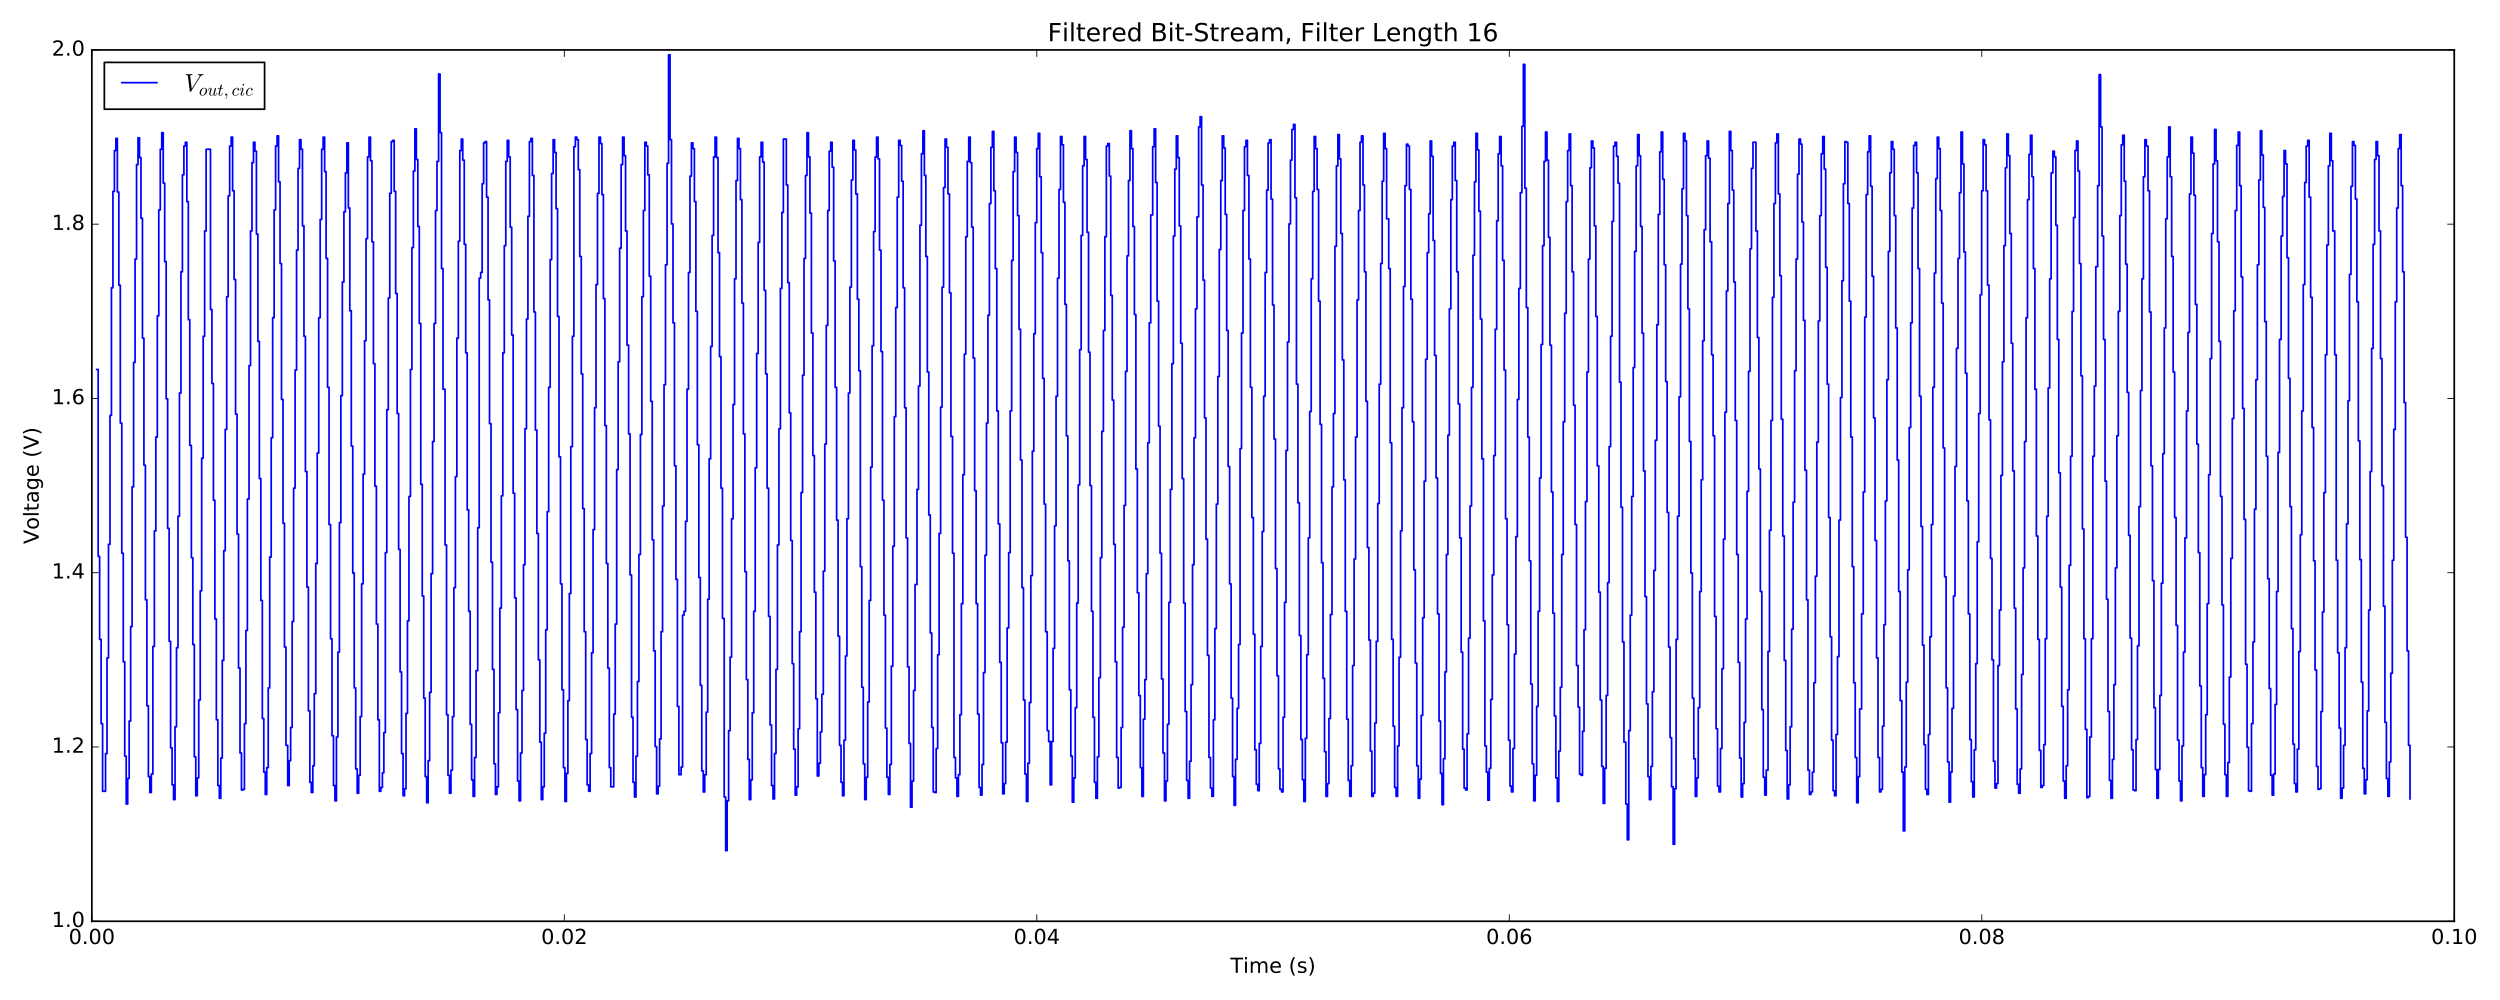 <?xml version="1.0" encoding="utf-8" standalone="no"?>
<!DOCTYPE svg PUBLIC "-//W3C//DTD SVG 1.1//EN"
  "http://www.w3.org/Graphics/SVG/1.1/DTD/svg11.dtd">
<!-- Created with matplotlib (http://matplotlib.org/) -->
<svg height="576pt" version="1.1" viewBox="0 0 1440 576" width="1440pt" xmlns="http://www.w3.org/2000/svg" xmlns:xlink="http://www.w3.org/1999/xlink">
 <defs>
  <style type="text/css">
*{stroke-linecap:butt;stroke-linejoin:round;stroke-miterlimit:100000;}
  </style>
 </defs>
 <g id="figure_1">
  <g id="patch_1">
   <path d="M 0 576 
L 1440 576 
L 1440 0 
L 0 0 
z
" style="fill:#ffffff;"/>
  </g>
  <g id="axes_1">
   <g id="patch_2">
    <path d="M 52.898 530.64 
L 1413.652 530.64 
L 1413.652 28.76 
L 52.898 28.76 
z
" style="fill:#ffffff;"/>
   </g>
   <g id="patch_3">
    <path d="M 52.898 28.76 
L 1413.652 28.76 
" style="fill:none;stroke:#000000;stroke-linecap:square;stroke-linejoin:miter;"/>
   </g>
   <g id="patch_4">
    <path d="M 1413.652 530.64 
L 1413.652 28.76 
" style="fill:none;stroke:#000000;stroke-linecap:square;stroke-linejoin:miter;"/>
   </g>
   <g id="patch_5">
    <path d="M 52.898 530.64 
L 1413.652 530.64 
" style="fill:none;stroke:#000000;stroke-linecap:square;stroke-linejoin:miter;"/>
   </g>
   <g id="patch_6">
    <path d="M 52.898 530.64 
L 52.898 28.76 
" style="fill:none;stroke:#000000;stroke-linecap:square;stroke-linejoin:miter;"/>
   </g>
   <g id="matplotlib.axis_1">
    <g id="xtick_1">
     <g id="line2d_1">
      <defs>
       <path d="M 0 0 
L 0 -4 
" id="m980e34a593" style="stroke:#000000;stroke-width:0.5;"/>
      </defs>
      <g>
       <use style="stroke:#000000;stroke-width:0.5;" x="52.898" xlink:href="#m980e34a593" y="530.64"/>
      </g>
     </g>
     <g id="line2d_2">
      <defs>
       <path d="M 0 0 
L 0 4 
" id="mb5c01b6f6a" style="stroke:#000000;stroke-width:0.5;"/>
      </defs>
      <g>
       <use style="stroke:#000000;stroke-width:0.5;" x="52.898" xlink:href="#mb5c01b6f6a" y="28.76"/>
      </g>
     </g>
     <g id="text_1">
      <!-- 0.00 -->
      <defs>
       <path d="M 10.688 12.406 
L 21 12.406 
L 21 0 
L 10.688 0 
z
" id="BitstreamVeraSans-Roman-2e"/>
       <path d="M 31.781 66.406 
Q 24.172 66.406 20.328 58.906 
Q 16.5 51.422 16.5 36.375 
Q 16.5 21.391 20.328 13.891 
Q 24.172 6.391 31.781 6.391 
Q 39.453 6.391 43.281 13.891 
Q 47.125 21.391 47.125 36.375 
Q 47.125 51.422 43.281 58.906 
Q 39.453 66.406 31.781 66.406 
M 31.781 74.219 
Q 44.047 74.219 50.516 64.516 
Q 56.984 54.828 56.984 36.375 
Q 56.984 17.969 50.516 8.266 
Q 44.047 -1.422 31.781 -1.422 
Q 19.531 -1.422 13.062 8.266 
Q 6.594 17.969 6.594 36.375 
Q 6.594 54.828 13.062 64.516 
Q 19.531 74.219 31.781 74.219 
" id="BitstreamVeraSans-Roman-30"/>
      </defs>
      <g transform="translate(39.538 543.758)scale(0.12 -0.12)">
       <use xlink:href="#BitstreamVeraSans-Roman-30"/>
       <use x="63.623" xlink:href="#BitstreamVeraSans-Roman-2e"/>
       <use x="95.41" xlink:href="#BitstreamVeraSans-Roman-30"/>
       <use x="159.033" xlink:href="#BitstreamVeraSans-Roman-30"/>
      </g>
     </g>
    </g>
    <g id="xtick_2">
     <g id="line2d_3">
      <g>
       <use style="stroke:#000000;stroke-width:0.5;" x="325.048" xlink:href="#m980e34a593" y="530.64"/>
      </g>
     </g>
     <g id="line2d_4">
      <g>
       <use style="stroke:#000000;stroke-width:0.5;" x="325.048" xlink:href="#mb5c01b6f6a" y="28.76"/>
      </g>
     </g>
     <g id="text_2">
      <!-- 0.02 -->
      <defs>
       <path d="M 19.188 8.297 
L 53.609 8.297 
L 53.609 0 
L 7.328 0 
L 7.328 8.297 
Q 12.938 14.109 22.625 23.891 
Q 32.328 33.688 34.812 36.531 
Q 39.547 41.844 41.422 45.531 
Q 43.312 49.219 43.312 52.781 
Q 43.312 58.594 39.234 62.25 
Q 35.156 65.922 28.609 65.922 
Q 23.969 65.922 18.812 64.312 
Q 13.672 62.703 7.812 59.422 
L 7.812 69.391 
Q 13.766 71.781 18.938 73 
Q 24.125 74.219 28.422 74.219 
Q 39.75 74.219 46.484 68.547 
Q 53.219 62.891 53.219 53.422 
Q 53.219 48.922 51.531 44.891 
Q 49.859 40.875 45.406 35.406 
Q 44.188 33.984 37.641 27.219 
Q 31.109 20.453 19.188 8.297 
" id="BitstreamVeraSans-Roman-32"/>
      </defs>
      <g transform="translate(311.689 543.758)scale(0.12 -0.12)">
       <use xlink:href="#BitstreamVeraSans-Roman-30"/>
       <use x="63.623" xlink:href="#BitstreamVeraSans-Roman-2e"/>
       <use x="95.41" xlink:href="#BitstreamVeraSans-Roman-30"/>
       <use x="159.033" xlink:href="#BitstreamVeraSans-Roman-32"/>
      </g>
     </g>
    </g>
    <g id="xtick_3">
     <g id="line2d_5">
      <g>
       <use style="stroke:#000000;stroke-width:0.5;" x="597.199" xlink:href="#m980e34a593" y="530.64"/>
      </g>
     </g>
     <g id="line2d_6">
      <g>
       <use style="stroke:#000000;stroke-width:0.5;" x="597.199" xlink:href="#mb5c01b6f6a" y="28.76"/>
      </g>
     </g>
     <g id="text_3">
      <!-- 0.04 -->
      <defs>
       <path d="M 37.797 64.312 
L 12.891 25.391 
L 37.797 25.391 
z
M 35.203 72.906 
L 47.609 72.906 
L 47.609 25.391 
L 58.016 25.391 
L 58.016 17.188 
L 47.609 17.188 
L 47.609 0 
L 37.797 0 
L 37.797 17.188 
L 4.891 17.188 
L 4.891 26.703 
z
" id="BitstreamVeraSans-Roman-34"/>
      </defs>
      <g transform="translate(583.84 543.758)scale(0.12 -0.12)">
       <use xlink:href="#BitstreamVeraSans-Roman-30"/>
       <use x="63.623" xlink:href="#BitstreamVeraSans-Roman-2e"/>
       <use x="95.41" xlink:href="#BitstreamVeraSans-Roman-30"/>
       <use x="159.033" xlink:href="#BitstreamVeraSans-Roman-34"/>
      </g>
     </g>
    </g>
    <g id="xtick_4">
     <g id="line2d_7">
      <g>
       <use style="stroke:#000000;stroke-width:0.5;" x="869.351" xlink:href="#m980e34a593" y="530.64"/>
      </g>
     </g>
     <g id="line2d_8">
      <g>
       <use style="stroke:#000000;stroke-width:0.5;" x="869.351" xlink:href="#mb5c01b6f6a" y="28.76"/>
      </g>
     </g>
     <g id="text_4">
      <!-- 0.06 -->
      <defs>
       <path d="M 33.016 40.375 
Q 26.375 40.375 22.484 35.828 
Q 18.609 31.297 18.609 23.391 
Q 18.609 15.531 22.484 10.953 
Q 26.375 6.391 33.016 6.391 
Q 39.656 6.391 43.531 10.953 
Q 47.406 15.531 47.406 23.391 
Q 47.406 31.297 43.531 35.828 
Q 39.656 40.375 33.016 40.375 
M 52.594 71.297 
L 52.594 62.312 
Q 48.875 64.062 45.094 64.984 
Q 41.312 65.922 37.594 65.922 
Q 27.828 65.922 22.672 59.328 
Q 17.531 52.734 16.797 39.406 
Q 19.672 43.656 24.016 45.922 
Q 28.375 48.188 33.594 48.188 
Q 44.578 48.188 50.953 41.516 
Q 57.328 34.859 57.328 23.391 
Q 57.328 12.156 50.688 5.359 
Q 44.047 -1.422 33.016 -1.422 
Q 20.359 -1.422 13.672 8.266 
Q 6.984 17.969 6.984 36.375 
Q 6.984 53.656 15.188 63.938 
Q 23.391 74.219 37.203 74.219 
Q 40.922 74.219 44.703 73.484 
Q 48.484 72.75 52.594 71.297 
" id="BitstreamVeraSans-Roman-36"/>
      </defs>
      <g transform="translate(855.991 543.758)scale(0.12 -0.12)">
       <use xlink:href="#BitstreamVeraSans-Roman-30"/>
       <use x="63.623" xlink:href="#BitstreamVeraSans-Roman-2e"/>
       <use x="95.41" xlink:href="#BitstreamVeraSans-Roman-30"/>
       <use x="159.033" xlink:href="#BitstreamVeraSans-Roman-36"/>
      </g>
     </g>
    </g>
    <g id="xtick_5">
     <g id="line2d_9">
      <g>
       <use style="stroke:#000000;stroke-width:0.5;" x="1141.502" xlink:href="#m980e34a593" y="530.64"/>
      </g>
     </g>
     <g id="line2d_10">
      <g>
       <use style="stroke:#000000;stroke-width:0.5;" x="1141.502" xlink:href="#mb5c01b6f6a" y="28.76"/>
      </g>
     </g>
     <g id="text_5">
      <!-- 0.08 -->
      <defs>
       <path d="M 31.781 34.625 
Q 24.75 34.625 20.719 30.859 
Q 16.703 27.094 16.703 20.516 
Q 16.703 13.922 20.719 10.156 
Q 24.75 6.391 31.781 6.391 
Q 38.812 6.391 42.859 10.172 
Q 46.922 13.969 46.922 20.516 
Q 46.922 27.094 42.891 30.859 
Q 38.875 34.625 31.781 34.625 
M 21.922 38.812 
Q 15.578 40.375 12.031 44.719 
Q 8.5 49.078 8.5 55.328 
Q 8.5 64.062 14.719 69.141 
Q 20.953 74.219 31.781 74.219 
Q 42.672 74.219 48.875 69.141 
Q 55.078 64.062 55.078 55.328 
Q 55.078 49.078 51.531 44.719 
Q 48 40.375 41.703 38.812 
Q 48.828 37.156 52.797 32.312 
Q 56.781 27.484 56.781 20.516 
Q 56.781 9.906 50.312 4.234 
Q 43.844 -1.422 31.781 -1.422 
Q 19.734 -1.422 13.25 4.234 
Q 6.781 9.906 6.781 20.516 
Q 6.781 27.484 10.781 32.312 
Q 14.797 37.156 21.922 38.812 
M 18.312 54.391 
Q 18.312 48.734 21.844 45.562 
Q 25.391 42.391 31.781 42.391 
Q 38.141 42.391 41.719 45.562 
Q 45.312 48.734 45.312 54.391 
Q 45.312 60.062 41.719 63.234 
Q 38.141 66.406 31.781 66.406 
Q 25.391 66.406 21.844 63.234 
Q 18.312 60.062 18.312 54.391 
" id="BitstreamVeraSans-Roman-38"/>
      </defs>
      <g transform="translate(1128.142 543.758)scale(0.12 -0.12)">
       <use xlink:href="#BitstreamVeraSans-Roman-30"/>
       <use x="63.623" xlink:href="#BitstreamVeraSans-Roman-2e"/>
       <use x="95.41" xlink:href="#BitstreamVeraSans-Roman-30"/>
       <use x="159.033" xlink:href="#BitstreamVeraSans-Roman-38"/>
      </g>
     </g>
    </g>
    <g id="xtick_6">
     <g id="line2d_11">
      <g>
       <use style="stroke:#000000;stroke-width:0.5;" x="1413.652" xlink:href="#m980e34a593" y="530.64"/>
      </g>
     </g>
     <g id="line2d_12">
      <g>
       <use style="stroke:#000000;stroke-width:0.5;" x="1413.652" xlink:href="#mb5c01b6f6a" y="28.76"/>
      </g>
     </g>
     <g id="text_6">
      <!-- 0.10 -->
      <defs>
       <path d="M 12.406 8.297 
L 28.516 8.297 
L 28.516 63.922 
L 10.984 60.406 
L 10.984 69.391 
L 28.422 72.906 
L 38.281 72.906 
L 38.281 8.297 
L 54.391 8.297 
L 54.391 0 
L 12.406 0 
z
" id="BitstreamVeraSans-Roman-31"/>
      </defs>
      <g transform="translate(1400.293 543.758)scale(0.12 -0.12)">
       <use xlink:href="#BitstreamVeraSans-Roman-30"/>
       <use x="63.623" xlink:href="#BitstreamVeraSans-Roman-2e"/>
       <use x="95.41" xlink:href="#BitstreamVeraSans-Roman-31"/>
       <use x="159.033" xlink:href="#BitstreamVeraSans-Roman-30"/>
      </g>
     </g>
    </g>
    <g id="text_7">
     <!-- Time (s) -->
     <defs>
      <path d="M 31 75.875 
Q 24.469 64.656 21.281 53.656 
Q 18.109 42.672 18.109 31.391 
Q 18.109 20.125 21.312 9.062 
Q 24.516 -2 31 -13.188 
L 23.188 -13.188 
Q 15.875 -1.703 12.234 9.375 
Q 8.594 20.453 8.594 31.391 
Q 8.594 42.281 12.203 53.312 
Q 15.828 64.359 23.188 75.875 
z
" id="BitstreamVeraSans-Roman-28"/>
      <path d="M 9.422 54.688 
L 18.406 54.688 
L 18.406 0 
L 9.422 0 
z
M 9.422 75.984 
L 18.406 75.984 
L 18.406 64.594 
L 9.422 64.594 
z
" id="BitstreamVeraSans-Roman-69"/>
      <path d="M 56.203 29.594 
L 56.203 25.203 
L 14.891 25.203 
Q 15.484 15.922 20.484 11.062 
Q 25.484 6.203 34.422 6.203 
Q 39.594 6.203 44.453 7.469 
Q 49.312 8.734 54.109 11.281 
L 54.109 2.781 
Q 49.266 0.734 44.188 -0.344 
Q 39.109 -1.422 33.891 -1.422 
Q 20.797 -1.422 13.156 6.188 
Q 5.516 13.812 5.516 26.812 
Q 5.516 40.234 12.766 48.109 
Q 20.016 56 32.328 56 
Q 43.359 56 49.781 48.891 
Q 56.203 41.797 56.203 29.594 
M 47.219 32.234 
Q 47.125 39.594 43.094 43.984 
Q 39.062 48.391 32.422 48.391 
Q 24.906 48.391 20.391 44.141 
Q 15.875 39.891 15.188 32.172 
z
" id="BitstreamVeraSans-Roman-65"/>
      <path d="M 8.016 75.875 
L 15.828 75.875 
Q 23.141 64.359 26.781 53.312 
Q 30.422 42.281 30.422 31.391 
Q 30.422 20.453 26.781 9.375 
Q 23.141 -1.703 15.828 -13.188 
L 8.016 -13.188 
Q 14.5 -2 17.703 9.062 
Q 20.906 20.125 20.906 31.391 
Q 20.906 42.672 17.703 53.656 
Q 14.5 64.656 8.016 75.875 
" id="BitstreamVeraSans-Roman-29"/>
      <path d="M 52 44.188 
Q 55.375 50.25 60.062 53.125 
Q 64.75 56 71.094 56 
Q 79.641 56 84.281 50.016 
Q 88.922 44.047 88.922 33.016 
L 88.922 0 
L 79.891 0 
L 79.891 32.719 
Q 79.891 40.578 77.094 44.375 
Q 74.312 48.188 68.609 48.188 
Q 61.625 48.188 57.562 43.547 
Q 53.516 38.922 53.516 30.906 
L 53.516 0 
L 44.484 0 
L 44.484 32.719 
Q 44.484 40.625 41.703 44.406 
Q 38.922 48.188 33.109 48.188 
Q 26.219 48.188 22.156 43.531 
Q 18.109 38.875 18.109 30.906 
L 18.109 0 
L 9.078 0 
L 9.078 54.688 
L 18.109 54.688 
L 18.109 46.188 
Q 21.188 51.219 25.484 53.609 
Q 29.781 56 35.688 56 
Q 41.656 56 45.828 52.969 
Q 50 49.953 52 44.188 
" id="BitstreamVeraSans-Roman-6d"/>
      <path d="M 44.281 53.078 
L 44.281 44.578 
Q 40.484 46.531 36.375 47.5 
Q 32.281 48.484 27.875 48.484 
Q 21.188 48.484 17.844 46.438 
Q 14.5 44.391 14.5 40.281 
Q 14.5 37.156 16.891 35.375 
Q 19.281 33.594 26.516 31.984 
L 29.594 31.297 
Q 39.156 29.25 43.188 25.516 
Q 47.219 21.781 47.219 15.094 
Q 47.219 7.469 41.188 3.016 
Q 35.156 -1.422 24.609 -1.422 
Q 20.219 -1.422 15.453 -0.562 
Q 10.688 0.297 5.422 2 
L 5.422 11.281 
Q 10.406 8.688 15.234 7.391 
Q 20.062 6.109 24.812 6.109 
Q 31.156 6.109 34.562 8.281 
Q 37.984 10.453 37.984 14.406 
Q 37.984 18.062 35.516 20.016 
Q 33.062 21.969 24.703 23.781 
L 21.578 24.516 
Q 13.234 26.266 9.516 29.906 
Q 5.812 33.547 5.812 39.891 
Q 5.812 47.609 11.281 51.797 
Q 16.75 56 26.812 56 
Q 31.781 56 36.172 55.266 
Q 40.578 54.547 44.281 53.078 
" id="BitstreamVeraSans-Roman-73"/>
      <path id="BitstreamVeraSans-Roman-20"/>
      <path d="M -0.297 72.906 
L 61.375 72.906 
L 61.375 64.594 
L 35.5 64.594 
L 35.5 0 
L 25.594 0 
L 25.594 64.594 
L -0.297 64.594 
z
" id="BitstreamVeraSans-Roman-54"/>
     </defs>
     <g transform="translate(708.696 560.372)scale(0.12 -0.12)">
      <use xlink:href="#BitstreamVeraSans-Roman-54"/>
      <use x="61.037" xlink:href="#BitstreamVeraSans-Roman-69"/>
      <use x="88.82" xlink:href="#BitstreamVeraSans-Roman-6d"/>
      <use x="186.232" xlink:href="#BitstreamVeraSans-Roman-65"/>
      <use x="247.756" xlink:href="#BitstreamVeraSans-Roman-20"/>
      <use x="279.543" xlink:href="#BitstreamVeraSans-Roman-28"/>
      <use x="318.557" xlink:href="#BitstreamVeraSans-Roman-73"/>
      <use x="370.656" xlink:href="#BitstreamVeraSans-Roman-29"/>
     </g>
    </g>
   </g>
   <g id="matplotlib.axis_2">
    <g id="ytick_1">
     <g id="line2d_13">
      <defs>
       <path d="M 0 0 
L 4 0 
" id="m8a9a481149" style="stroke:#000000;stroke-width:0.5;"/>
      </defs>
      <g>
       <use style="stroke:#000000;stroke-width:0.5;" x="52.898" xlink:href="#m8a9a481149" y="530.64"/>
      </g>
     </g>
     <g id="line2d_14">
      <defs>
       <path d="M 0 0 
L -4 0 
" id="m69f7f77f60" style="stroke:#000000;stroke-width:0.5;"/>
      </defs>
      <g>
       <use style="stroke:#000000;stroke-width:0.5;" x="1413.652" xlink:href="#m69f7f77f60" y="530.64"/>
      </g>
     </g>
     <g id="text_8">
      <!-- 1.0 -->
      <g transform="translate(29.814 533.951)scale(0.12 -0.12)">
       <use xlink:href="#BitstreamVeraSans-Roman-31"/>
       <use x="63.623" xlink:href="#BitstreamVeraSans-Roman-2e"/>
       <use x="95.41" xlink:href="#BitstreamVeraSans-Roman-30"/>
      </g>
     </g>
    </g>
    <g id="ytick_2">
     <g id="line2d_15">
      <g>
       <use style="stroke:#000000;stroke-width:0.5;" x="52.898" xlink:href="#m8a9a481149" y="430.264"/>
      </g>
     </g>
     <g id="line2d_16">
      <g>
       <use style="stroke:#000000;stroke-width:0.5;" x="1413.652" xlink:href="#m69f7f77f60" y="430.264"/>
      </g>
     </g>
     <g id="text_9">
      <!-- 1.2 -->
      <g transform="translate(29.814 433.575)scale(0.12 -0.12)">
       <use xlink:href="#BitstreamVeraSans-Roman-31"/>
       <use x="63.623" xlink:href="#BitstreamVeraSans-Roman-2e"/>
       <use x="95.41" xlink:href="#BitstreamVeraSans-Roman-32"/>
      </g>
     </g>
    </g>
    <g id="ytick_3">
     <g id="line2d_17">
      <g>
       <use style="stroke:#000000;stroke-width:0.5;" x="52.898" xlink:href="#m8a9a481149" y="329.888"/>
      </g>
     </g>
     <g id="line2d_18">
      <g>
       <use style="stroke:#000000;stroke-width:0.5;" x="1413.652" xlink:href="#m69f7f77f60" y="329.888"/>
      </g>
     </g>
     <g id="text_10">
      <!-- 1.4 -->
      <g transform="translate(29.814 333.199)scale(0.12 -0.12)">
       <use xlink:href="#BitstreamVeraSans-Roman-31"/>
       <use x="63.623" xlink:href="#BitstreamVeraSans-Roman-2e"/>
       <use x="95.41" xlink:href="#BitstreamVeraSans-Roman-34"/>
      </g>
     </g>
    </g>
    <g id="ytick_4">
     <g id="line2d_19">
      <g>
       <use style="stroke:#000000;stroke-width:0.5;" x="52.898" xlink:href="#m8a9a481149" y="229.512"/>
      </g>
     </g>
     <g id="line2d_20">
      <g>
       <use style="stroke:#000000;stroke-width:0.5;" x="1413.652" xlink:href="#m69f7f77f60" y="229.512"/>
      </g>
     </g>
     <g id="text_11">
      <!-- 1.6 -->
      <g transform="translate(29.814 232.823)scale(0.12 -0.12)">
       <use xlink:href="#BitstreamVeraSans-Roman-31"/>
       <use x="63.623" xlink:href="#BitstreamVeraSans-Roman-2e"/>
       <use x="95.41" xlink:href="#BitstreamVeraSans-Roman-36"/>
      </g>
     </g>
    </g>
    <g id="ytick_5">
     <g id="line2d_21">
      <g>
       <use style="stroke:#000000;stroke-width:0.5;" x="52.898" xlink:href="#m8a9a481149" y="129.136"/>
      </g>
     </g>
     <g id="line2d_22">
      <g>
       <use style="stroke:#000000;stroke-width:0.5;" x="1413.652" xlink:href="#m69f7f77f60" y="129.136"/>
      </g>
     </g>
     <g id="text_12">
      <!-- 1.8 -->
      <g transform="translate(29.814 132.447)scale(0.12 -0.12)">
       <use xlink:href="#BitstreamVeraSans-Roman-31"/>
       <use x="63.623" xlink:href="#BitstreamVeraSans-Roman-2e"/>
       <use x="95.41" xlink:href="#BitstreamVeraSans-Roman-38"/>
      </g>
     </g>
    </g>
    <g id="ytick_6">
     <g id="line2d_23">
      <g>
       <use style="stroke:#000000;stroke-width:0.5;" x="52.898" xlink:href="#m8a9a481149" y="28.76"/>
      </g>
     </g>
     <g id="line2d_24">
      <g>
       <use style="stroke:#000000;stroke-width:0.5;" x="1413.652" xlink:href="#m69f7f77f60" y="28.76"/>
      </g>
     </g>
     <g id="text_13">
      <!-- 2.0 -->
      <g transform="translate(29.814 32.071)scale(0.12 -0.12)">
       <use xlink:href="#BitstreamVeraSans-Roman-32"/>
       <use x="63.623" xlink:href="#BitstreamVeraSans-Roman-2e"/>
       <use x="95.41" xlink:href="#BitstreamVeraSans-Roman-30"/>
      </g>
     </g>
    </g>
    <g id="text_14">
     <!-- Voltage (V) -->
     <defs>
      <path d="M 30.609 48.391 
Q 23.391 48.391 19.188 42.75 
Q 14.984 37.109 14.984 27.297 
Q 14.984 17.484 19.156 11.844 
Q 23.344 6.203 30.609 6.203 
Q 37.797 6.203 41.984 11.859 
Q 46.188 17.531 46.188 27.297 
Q 46.188 37.016 41.984 42.703 
Q 37.797 48.391 30.609 48.391 
M 30.609 56 
Q 42.328 56 49.016 48.375 
Q 55.719 40.766 55.719 27.297 
Q 55.719 13.875 49.016 6.219 
Q 42.328 -1.422 30.609 -1.422 
Q 18.844 -1.422 12.172 6.219 
Q 5.516 13.875 5.516 27.297 
Q 5.516 40.766 12.172 48.375 
Q 18.844 56 30.609 56 
" id="BitstreamVeraSans-Roman-6f"/>
      <path d="M 9.422 75.984 
L 18.406 75.984 
L 18.406 0 
L 9.422 0 
z
" id="BitstreamVeraSans-Roman-6c"/>
      <path d="M 45.406 27.984 
Q 45.406 37.75 41.375 43.109 
Q 37.359 48.484 30.078 48.484 
Q 22.859 48.484 18.828 43.109 
Q 14.797 37.75 14.797 27.984 
Q 14.797 18.266 18.828 12.891 
Q 22.859 7.516 30.078 7.516 
Q 37.359 7.516 41.375 12.891 
Q 45.406 18.266 45.406 27.984 
M 54.391 6.781 
Q 54.391 -7.172 48.188 -13.984 
Q 42 -20.797 29.203 -20.797 
Q 24.469 -20.797 20.266 -20.094 
Q 16.062 -19.391 12.109 -17.922 
L 12.109 -9.188 
Q 16.062 -11.328 19.922 -12.344 
Q 23.781 -13.375 27.781 -13.375 
Q 36.625 -13.375 41.016 -8.766 
Q 45.406 -4.156 45.406 5.172 
L 45.406 9.625 
Q 42.625 4.781 38.281 2.391 
Q 33.938 0 27.875 0 
Q 17.828 0 11.672 7.656 
Q 5.516 15.328 5.516 27.984 
Q 5.516 40.672 11.672 48.328 
Q 17.828 56 27.875 56 
Q 33.938 56 38.281 53.609 
Q 42.625 51.219 45.406 46.391 
L 45.406 54.688 
L 54.391 54.688 
z
" id="BitstreamVeraSans-Roman-67"/>
      <path d="M 34.281 27.484 
Q 23.391 27.484 19.188 25 
Q 14.984 22.516 14.984 16.5 
Q 14.984 11.719 18.141 8.906 
Q 21.297 6.109 26.703 6.109 
Q 34.188 6.109 38.703 11.406 
Q 43.219 16.703 43.219 25.484 
L 43.219 27.484 
z
M 52.203 31.203 
L 52.203 0 
L 43.219 0 
L 43.219 8.297 
Q 40.141 3.328 35.547 0.953 
Q 30.953 -1.422 24.312 -1.422 
Q 15.922 -1.422 10.953 3.297 
Q 6 8.016 6 15.922 
Q 6 25.141 12.172 29.828 
Q 18.359 34.516 30.609 34.516 
L 43.219 34.516 
L 43.219 35.406 
Q 43.219 41.609 39.141 45 
Q 35.062 48.391 27.688 48.391 
Q 23 48.391 18.547 47.266 
Q 14.109 46.141 10.016 43.891 
L 10.016 52.203 
Q 14.938 54.109 19.578 55.047 
Q 24.219 56 28.609 56 
Q 40.484 56 46.344 49.844 
Q 52.203 43.703 52.203 31.203 
" id="BitstreamVeraSans-Roman-61"/>
      <path d="M 28.609 0 
L 0.781 72.906 
L 11.078 72.906 
L 34.188 11.531 
L 57.328 72.906 
L 67.578 72.906 
L 39.797 0 
z
" id="BitstreamVeraSans-Roman-56"/>
      <path d="M 18.312 70.219 
L 18.312 54.688 
L 36.812 54.688 
L 36.812 47.703 
L 18.312 47.703 
L 18.312 18.016 
Q 18.312 11.328 20.141 9.422 
Q 21.969 7.516 27.594 7.516 
L 36.812 7.516 
L 36.812 0 
L 27.594 0 
Q 17.188 0 13.234 3.875 
Q 9.281 7.766 9.281 18.016 
L 9.281 47.703 
L 2.688 47.703 
L 2.688 54.688 
L 9.281 54.688 
L 9.281 70.219 
z
" id="BitstreamVeraSans-Roman-74"/>
     </defs>
     <g transform="translate(22.318 313.359)rotate(-90.0)scale(0.12 -0.12)">
      <use xlink:href="#BitstreamVeraSans-Roman-56"/>
      <use x="68.299" xlink:href="#BitstreamVeraSans-Roman-6f"/>
      <use x="129.48" xlink:href="#BitstreamVeraSans-Roman-6c"/>
      <use x="157.264" xlink:href="#BitstreamVeraSans-Roman-74"/>
      <use x="196.473" xlink:href="#BitstreamVeraSans-Roman-61"/>
      <use x="257.752" xlink:href="#BitstreamVeraSans-Roman-67"/>
      <use x="321.229" xlink:href="#BitstreamVeraSans-Roman-65"/>
      <use x="382.752" xlink:href="#BitstreamVeraSans-Roman-20"/>
      <use x="414.539" xlink:href="#BitstreamVeraSans-Roman-28"/>
      <use x="453.553" xlink:href="#BitstreamVeraSans-Roman-56"/>
      <use x="521.961" xlink:href="#BitstreamVeraSans-Roman-29"/>
     </g>
    </g>
   </g>
   <g id="text_15">
    <!-- Filtered Bit-Stream, Filter Length 16 -->
    <defs>
     <path d="M 45.406 46.391 
L 45.406 75.984 
L 54.391 75.984 
L 54.391 0 
L 45.406 0 
L 45.406 8.203 
Q 42.578 3.328 38.25 0.953 
Q 33.938 -1.422 27.875 -1.422 
Q 17.969 -1.422 11.734 6.484 
Q 5.516 14.406 5.516 27.297 
Q 5.516 40.188 11.734 48.094 
Q 17.969 56 27.875 56 
Q 33.938 56 38.25 53.625 
Q 42.578 51.266 45.406 46.391 
M 14.797 27.297 
Q 14.797 17.391 18.875 11.75 
Q 22.953 6.109 30.078 6.109 
Q 37.203 6.109 41.297 11.75 
Q 45.406 17.391 45.406 27.297 
Q 45.406 37.203 41.297 42.844 
Q 37.203 48.484 30.078 48.484 
Q 22.953 48.484 18.875 42.844 
Q 14.797 37.203 14.797 27.297 
" id="BitstreamVeraSans-Roman-64"/>
     <path d="M 9.812 72.906 
L 51.703 72.906 
L 51.703 64.594 
L 19.672 64.594 
L 19.672 43.109 
L 48.578 43.109 
L 48.578 34.812 
L 19.672 34.812 
L 19.672 0 
L 9.812 0 
z
" id="BitstreamVeraSans-Roman-46"/>
     <path d="M 53.516 70.516 
L 53.516 60.891 
Q 47.906 63.578 42.922 64.891 
Q 37.938 66.219 33.297 66.219 
Q 25.25 66.219 20.875 63.094 
Q 16.5 59.969 16.5 54.203 
Q 16.5 49.359 19.406 46.891 
Q 22.312 44.438 30.422 42.922 
L 36.375 41.703 
Q 47.406 39.594 52.656 34.297 
Q 57.906 29 57.906 20.125 
Q 57.906 9.516 50.797 4.047 
Q 43.703 -1.422 29.984 -1.422 
Q 24.812 -1.422 18.969 -0.25 
Q 13.141 0.922 6.891 3.219 
L 6.891 13.375 
Q 12.891 10.016 18.656 8.297 
Q 24.422 6.594 29.984 6.594 
Q 38.422 6.594 43.016 9.906 
Q 47.609 13.234 47.609 19.391 
Q 47.609 24.75 44.312 27.781 
Q 41.016 30.812 33.5 32.328 
L 27.484 33.5 
Q 16.453 35.688 11.516 40.375 
Q 6.594 45.062 6.594 53.422 
Q 6.594 63.094 13.406 68.656 
Q 20.219 74.219 32.172 74.219 
Q 37.312 74.219 42.625 73.281 
Q 47.953 72.359 53.516 70.516 
" id="BitstreamVeraSans-Roman-53"/>
     <path d="M 11.719 12.406 
L 22.016 12.406 
L 22.016 4 
L 14.016 -11.625 
L 7.719 -11.625 
L 11.719 4 
z
" id="BitstreamVeraSans-Roman-2c"/>
     <path d="M 4.891 31.391 
L 31.203 31.391 
L 31.203 23.391 
L 4.891 23.391 
z
" id="BitstreamVeraSans-Roman-2d"/>
     <path d="M 54.891 33.016 
L 54.891 0 
L 45.906 0 
L 45.906 32.719 
Q 45.906 40.484 42.875 44.328 
Q 39.844 48.188 33.797 48.188 
Q 26.516 48.188 22.312 43.547 
Q 18.109 38.922 18.109 30.906 
L 18.109 0 
L 9.078 0 
L 9.078 75.984 
L 18.109 75.984 
L 18.109 46.188 
Q 21.344 51.125 25.703 53.562 
Q 30.078 56 35.797 56 
Q 45.219 56 50.047 50.172 
Q 54.891 44.344 54.891 33.016 
" id="BitstreamVeraSans-Roman-68"/>
     <path d="M 41.109 46.297 
Q 39.594 47.172 37.812 47.578 
Q 36.031 48 33.891 48 
Q 26.266 48 22.188 43.047 
Q 18.109 38.094 18.109 28.812 
L 18.109 0 
L 9.078 0 
L 9.078 54.688 
L 18.109 54.688 
L 18.109 46.188 
Q 20.953 51.172 25.484 53.578 
Q 30.031 56 36.531 56 
Q 37.453 56 38.578 55.875 
Q 39.703 55.766 41.062 55.516 
z
" id="BitstreamVeraSans-Roman-72"/>
     <path d="M 19.672 34.812 
L 19.672 8.109 
L 35.5 8.109 
Q 43.453 8.109 47.281 11.406 
Q 51.125 14.703 51.125 21.484 
Q 51.125 28.328 47.281 31.562 
Q 43.453 34.812 35.5 34.812 
z
M 19.672 64.797 
L 19.672 42.828 
L 34.281 42.828 
Q 41.5 42.828 45.031 45.531 
Q 48.578 48.25 48.578 53.812 
Q 48.578 59.328 45.031 62.062 
Q 41.5 64.797 34.281 64.797 
z
M 9.812 72.906 
L 35.016 72.906 
Q 46.297 72.906 52.391 68.219 
Q 58.5 63.531 58.5 54.891 
Q 58.5 48.188 55.375 44.234 
Q 52.25 40.281 46.188 39.312 
Q 53.469 37.75 57.5 32.781 
Q 61.531 27.828 61.531 20.406 
Q 61.531 10.641 54.891 5.312 
Q 48.25 0 35.984 0 
L 9.812 0 
z
" id="BitstreamVeraSans-Roman-42"/>
     <path d="M 54.891 33.016 
L 54.891 0 
L 45.906 0 
L 45.906 32.719 
Q 45.906 40.484 42.875 44.328 
Q 39.844 48.188 33.797 48.188 
Q 26.516 48.188 22.312 43.547 
Q 18.109 38.922 18.109 30.906 
L 18.109 0 
L 9.078 0 
L 9.078 54.688 
L 18.109 54.688 
L 18.109 46.188 
Q 21.344 51.125 25.703 53.562 
Q 30.078 56 35.797 56 
Q 45.219 56 50.047 50.172 
Q 54.891 44.344 54.891 33.016 
" id="BitstreamVeraSans-Roman-6e"/>
     <path d="M 9.812 72.906 
L 19.672 72.906 
L 19.672 8.297 
L 55.172 8.297 
L 55.172 0 
L 9.812 0 
z
" id="BitstreamVeraSans-Roman-4c"/>
    </defs>
    <g transform="translate(603.452 23.76)scale(0.144 -0.144)">
     <use xlink:href="#BitstreamVeraSans-Roman-46"/>
     <use x="57.41" xlink:href="#BitstreamVeraSans-Roman-69"/>
     <use x="85.193" xlink:href="#BitstreamVeraSans-Roman-6c"/>
     <use x="112.977" xlink:href="#BitstreamVeraSans-Roman-74"/>
     <use x="152.186" xlink:href="#BitstreamVeraSans-Roman-65"/>
     <use x="213.709" xlink:href="#BitstreamVeraSans-Roman-72"/>
     <use x="254.791" xlink:href="#BitstreamVeraSans-Roman-65"/>
     <use x="316.314" xlink:href="#BitstreamVeraSans-Roman-64"/>
     <use x="379.791" xlink:href="#BitstreamVeraSans-Roman-20"/>
     <use x="411.578" xlink:href="#BitstreamVeraSans-Roman-42"/>
     <use x="480.182" xlink:href="#BitstreamVeraSans-Roman-69"/>
     <use x="507.965" xlink:href="#BitstreamVeraSans-Roman-74"/>
     <use x="547.174" xlink:href="#BitstreamVeraSans-Roman-2d"/>
     <use x="583.258" xlink:href="#BitstreamVeraSans-Roman-53"/>
     <use x="646.734" xlink:href="#BitstreamVeraSans-Roman-74"/>
     <use x="685.943" xlink:href="#BitstreamVeraSans-Roman-72"/>
     <use x="727.025" xlink:href="#BitstreamVeraSans-Roman-65"/>
     <use x="788.549" xlink:href="#BitstreamVeraSans-Roman-61"/>
     <use x="849.828" xlink:href="#BitstreamVeraSans-Roman-6d"/>
     <use x="947.24" xlink:href="#BitstreamVeraSans-Roman-2c"/>
     <use x="979.027" xlink:href="#BitstreamVeraSans-Roman-20"/>
     <use x="1010.814" xlink:href="#BitstreamVeraSans-Roman-46"/>
     <use x="1068.225" xlink:href="#BitstreamVeraSans-Roman-69"/>
     <use x="1096.008" xlink:href="#BitstreamVeraSans-Roman-6c"/>
     <use x="1123.791" xlink:href="#BitstreamVeraSans-Roman-74"/>
     <use x="1163.0" xlink:href="#BitstreamVeraSans-Roman-65"/>
     <use x="1224.523" xlink:href="#BitstreamVeraSans-Roman-72"/>
     <use x="1265.637" xlink:href="#BitstreamVeraSans-Roman-20"/>
     <use x="1297.424" xlink:href="#BitstreamVeraSans-Roman-4c"/>
     <use x="1353.121" xlink:href="#BitstreamVeraSans-Roman-65"/>
     <use x="1414.645" xlink:href="#BitstreamVeraSans-Roman-6e"/>
     <use x="1478.023" xlink:href="#BitstreamVeraSans-Roman-67"/>
     <use x="1541.5" xlink:href="#BitstreamVeraSans-Roman-74"/>
     <use x="1580.709" xlink:href="#BitstreamVeraSans-Roman-68"/>
     <use x="1644.088" xlink:href="#BitstreamVeraSans-Roman-20"/>
     <use x="1675.875" xlink:href="#BitstreamVeraSans-Roman-31"/>
     <use x="1739.498" xlink:href="#BitstreamVeraSans-Roman-36"/>
    </g>
   </g>
   <g id="line2d_25">
    <path clip-path="url(#pb780c2c216)" d="M 55.687 212.799 
L 56.544 212.799 
L 56.544 320.502 
L 57.388 320.502 
L 57.388 368.289 
L 58.245 368.289 
L 58.245 416.81 
L 59.089 416.81 
L 59.089 455.775 
L 60.79 455.775 
L 60.79 434.087 
L 61.647 434.087 
L 61.647 378.949 
L 62.491 378.949 
L 62.491 313.518 
L 63.348 313.518 
L 63.348 239.265 
L 64.192 239.265 
L 64.192 165.748 
L 65.049 165.748 
L 65.049 110.242 
L 65.893 110.242 
L 65.893 86.716 
L 66.75 86.716 
L 66.75 79.732 
L 67.594 79.732 
L 67.594 110.61 
L 68.451 110.61 
L 68.451 164.277 
L 69.295 164.277 
L 69.295 243.676 
L 70.152 243.676 
L 70.152 318.664 
L 70.996 318.664 
L 70.996 381.154 
L 71.853 381.154 
L 71.853 435.557 
L 72.696 435.557 
L 72.696 463.126 
L 73.554 463.126 
L 73.554 448.423 
L 74.397 448.423 
L 74.397 415.34 
L 75.255 415.34 
L 75.255 360.937 
L 76.098 360.937 
L 76.098 280.435 
L 76.956 280.435 
L 76.956 208.756 
L 77.799 208.756 
L 77.799 149.206 
L 78.657 149.206 
L 78.657 94.803 
L 79.5 94.803 
L 79.5 79.365 
L 80.358 79.365 
L 80.358 90.76 
L 81.201 90.76 
L 81.201 125.681 
L 82.058 125.681 
L 82.058 194.787 
L 82.902 194.787 
L 82.902 267.937 
L 83.759 267.937 
L 83.759 345.498 
L 84.603 345.498 
L 84.603 406.518 
L 85.46 406.518 
L 85.46 447.32 
L 86.304 447.32 
L 86.304 456.51 
L 87.161 456.51 
L 87.161 445.85 
L 88.059 445.85 
L 88.059 372.332 
L 88.917 372.332 
L 88.917 305.799 
L 89.76 305.799 
L 89.76 251.763 
L 90.618 251.763 
L 90.618 181.922 
L 91.461 181.922 
L 91.461 120.902 
L 92.319 120.902 
L 92.319 85.981 
L 93.162 85.981 
L 93.162 76.424 
L 94.02 76.424 
L 94.02 105.463 
L 94.863 105.463 
L 94.863 150.677 
L 95.72 150.677 
L 95.72 229.708 
L 96.564 229.708 
L 96.564 304.328 
L 97.421 304.328 
L 97.421 369.391 
L 98.265 369.391 
L 98.265 430.779 
L 99.122 430.779 
L 99.122 452.099 
L 99.966 452.099 
L 99.966 460.553 
L 100.823 460.553 
L 100.823 418.648 
L 101.667 418.648 
L 101.667 373.067 
L 102.524 373.067 
L 102.524 297.344 
L 103.368 297.344 
L 103.368 226.4 
L 104.225 226.4 
L 104.225 156.558 
L 105.069 156.558 
L 105.069 100.685 
L 105.926 100.685 
L 105.926 84.143 
L 106.77 84.143 
L 106.77 81.938 
L 107.627 81.938 
L 107.627 116.123 
L 108.471 116.123 
L 108.471 184.127 
L 109.314 184.127 
L 109.314 256.542 
L 110.226 256.542 
L 110.226 321.237 
L 111.07 321.237 
L 111.07 371.229 
L 111.927 371.229 
L 111.927 435.925 
L 112.771 435.925 
L 112.771 458.348 
L 113.628 458.348 
L 113.628 448.055 
L 114.472 448.055 
L 114.472 403.21 
L 115.329 403.21 
L 115.329 340.352 
L 116.173 340.352 
L 116.173 263.894 
L 117.03 263.894 
L 117.03 193.684 
L 117.874 193.684 
L 117.874 133.032 
L 118.731 133.032 
L 118.731 85.981 
L 121.235 85.981 
L 121.235 178.246 
L 122.078 178.246 
L 122.078 220.886 
L 122.936 220.886 
L 122.936 288.155 
L 123.779 288.155 
L 123.779 356.526 
L 124.623 356.526 
L 124.623 414.605 
L 125.48 414.605 
L 125.48 452.466 
L 126.337 452.466 
L 126.337 459.818 
L 127.181 459.818 
L 127.181 436.66 
L 128.025 436.66 
L 128.025 380.419 
L 128.882 380.419 
L 128.882 317.194 
L 129.726 317.194 
L 129.726 247.352 
L 130.583 247.352 
L 130.583 170.894 
L 131.427 170.894 
L 131.427 112.815 
L 132.284 112.815 
L 132.284 84.143 
L 133.141 84.143 
L 133.141 78.997 
L 133.985 78.997 
L 133.985 109.874 
L 134.842 109.874 
L 134.842 160.969 
L 135.686 160.969 
L 135.686 238.53 
L 136.543 238.53 
L 136.543 307.637 
L 137.387 307.637 
L 137.387 384.83 
L 138.244 384.83 
L 138.244 433.719 
L 139.088 433.719 
L 139.088 455.039 
L 139.945 455.039 
L 139.945 454.672 
L 140.789 454.672 
L 140.789 416.81 
L 141.646 416.81 
L 141.646 363.142 
L 142.49 363.142 
L 142.49 287.419 
L 143.442 287.419 
L 143.442 210.593 
L 144.299 210.593 
L 144.299 133.032 
L 145.143 133.032 
L 145.143 93.701 
L 146 93.701 
L 146 81.938 
L 146.844 81.938 
L 146.844 87.084 
L 147.701 87.084 
L 147.701 134.87 
L 148.545 134.87 
L 148.545 196.625 
L 149.402 196.625 
L 149.402 275.657 
L 150.246 275.657 
L 150.246 345.866 
L 151.103 345.866 
L 151.103 413.87 
L 151.947 413.87 
L 151.947 444.747 
L 152.804 444.747 
L 152.804 457.613 
L 153.648 457.613 
L 153.648 442.174 
L 154.505 442.174 
L 154.505 396.225 
L 155.349 396.225 
L 155.349 320.87 
L 156.206 320.87 
L 156.206 252.131 
L 157.05 252.131 
L 157.05 183.024 
L 157.907 183.024 
L 157.907 120.902 
L 158.751 120.902 
L 158.751 84.143 
L 159.608 84.143 
L 159.608 78.262 
L 160.452 78.262 
L 160.452 104.728 
L 161.309 104.728 
L 161.309 151.779 
L 162.153 151.779 
L 162.153 230.076 
L 163.01 230.076 
L 163.01 301.388 
L 163.853 301.388 
L 163.853 372.7 
L 164.711 372.7 
L 164.711 429.308 
L 165.718 429.308 
L 165.718 452.466 
L 166.575 452.466 
L 166.575 438.13 
L 167.419 438.13 
L 167.419 419.016 
L 168.276 419.016 
L 168.276 357.996 
L 169.12 357.996 
L 169.12 281.17 
L 169.977 281.17 
L 169.977 213.167 
L 170.821 213.167 
L 170.821 144.06 
L 171.678 144.06 
L 171.678 97.009 
L 172.521 97.009 
L 172.521 80.467 
L 173.379 80.467 
L 173.379 85.981 
L 174.222 85.981 
L 174.222 130.092 
L 175.08 130.092 
L 175.08 193.684 
L 175.923 193.684 
L 175.923 271.613 
L 176.781 271.613 
L 176.781 338.146 
L 177.624 338.146 
L 177.624 409.459 
L 178.482 409.459 
L 178.482 450.628 
L 179.325 450.628 
L 179.325 456.51 
L 180.183 456.51 
L 180.183 441.071 
L 181.026 441.071 
L 181.026 399.534 
L 181.883 399.534 
L 181.883 324.546 
L 182.727 324.546 
L 182.727 260.953 
L 183.584 260.953 
L 183.584 183.024 
L 184.428 183.024 
L 184.428 126.416 
L 185.285 126.416 
L 185.285 85.981 
L 186.129 85.981 
L 186.129 78.997 
L 186.986 78.997 
L 186.986 98.847 
L 187.83 98.847 
L 187.83 148.839 
L 188.687 148.839 
L 188.687 223.091 
L 189.531 223.091 
L 189.531 302.123 
L 190.388 302.123 
L 190.388 367.921 
L 191.232 367.921 
L 191.232 423.794 
L 192.089 423.794 
L 192.089 452.466 
L 192.933 452.466 
L 192.933 461.288 
L 193.79 461.288 
L 193.79 424.53 
L 194.634 424.53 
L 194.634 375.64 
L 195.491 375.64 
L 195.491 301.02 
L 196.335 301.02 
L 196.335 227.87 
L 197.192 227.87 
L 197.192 162.439 
L 198.09 162.439 
L 198.09 122.005 
L 198.947 122.005 
L 198.947 99.582 
L 199.791 99.582 
L 199.791 82.305 
L 200.648 82.305 
L 200.648 119.799 
L 201.492 119.799 
L 201.492 178.981 
L 202.349 178.981 
L 202.349 256.91 
L 203.193 256.91 
L 203.193 330.06 
L 204.037 330.06 
L 204.037 396.225 
L 204.894 396.225 
L 204.894 442.909 
L 205.751 442.909 
L 205.751 456.877 
L 206.595 456.877 
L 206.595 446.585 
L 207.452 446.585 
L 207.452 412.767 
L 208.296 412.767 
L 208.296 336.309 
L 209.153 336.309 
L 209.153 273.083 
L 209.997 273.083 
L 209.997 196.258 
L 210.84 196.258 
L 210.84 137.443 
L 211.698 137.443 
L 211.698 90.392 
L 212.555 90.392 
L 212.555 78.997 
L 213.399 78.997 
L 213.399 92.598 
L 214.242 92.598 
L 214.242 139.281 
L 215.099 139.281 
L 215.099 209.491 
L 215.943 209.491 
L 215.943 280.068 
L 216.8 280.068 
L 216.8 359.467 
L 217.658 359.467 
L 217.658 414.605 
L 218.501 414.605 
L 218.501 455.775 
L 219.359 455.775 
L 219.359 453.569 
L 220.257 453.569 
L 220.257 445.115 
L 221.1 445.115 
L 221.1 421.957 
L 221.958 421.957 
L 221.958 318.297 
L 222.801 318.297 
L 222.801 235.957 
L 223.659 235.957 
L 223.659 171.629 
L 224.502 171.629 
L 224.502 111.345 
L 225.36 111.345 
L 225.36 81.57 
L 226.203 81.57 
L 226.203 80.835 
L 227.061 80.835 
L 227.061 110.242 
L 227.904 110.242 
L 227.904 169.056 
L 228.761 169.056 
L 228.761 238.163 
L 229.605 238.163 
L 229.605 316.459 
L 230.462 316.459 
L 230.462 387.036 
L 231.306 387.036 
L 231.306 434.087 
L 232.163 434.087 
L 232.163 458.348 
L 233.007 458.348 
L 233.007 454.304 
L 233.864 454.304 
L 233.864 410.929 
L 234.708 410.929 
L 234.708 357.629 
L 235.565 357.629 
L 235.565 285.949 
L 236.409 285.949 
L 236.409 212.799 
L 237.266 212.799 
L 237.266 142.59 
L 238.11 142.59 
L 238.11 98.479 
L 238.967 98.479 
L 238.967 74.218 
L 239.811 74.218 
L 239.811 91.863 
L 240.668 91.863 
L 240.668 130.459 
L 241.512 130.459 
L 241.512 186.333 
L 242.369 186.333 
L 242.369 278.965 
L 243.213 278.965 
L 243.213 343.293 
L 244.07 343.293 
L 244.07 402.107 
L 244.914 402.107 
L 244.914 447.32 
L 245.771 447.32 
L 245.771 462.391 
L 246.615 462.391 
L 246.615 438.13 
L 247.472 438.13 
L 247.472 398.798 
L 248.316 398.798 
L 248.316 330.427 
L 249.173 330.427 
L 249.173 254.336 
L 250.016 254.336 
L 250.016 186.333 
L 250.874 186.333 
L 250.874 121.27 
L 251.717 121.27 
L 251.717 92.965 
L 252.629 92.965 
L 252.629 42.606 
L 253.473 42.606 
L 253.473 76.424 
L 254.33 76.424 
L 254.33 154.72 
L 255.174 154.72 
L 255.174 224.194 
L 256.344 224.194 
L 256.344 313.886 
L 257.201 313.886 
L 257.201 411.664 
L 258.045 411.664 
L 258.045 446.585 
L 258.902 446.585 
L 258.902 456.877 
L 259.746 456.877 
L 259.746 443.644 
L 260.603 443.644 
L 260.603 412.767 
L 261.447 412.767 
L 261.447 338.514 
L 262.304 338.514 
L 262.304 274.554 
L 263.148 274.554 
L 263.148 194.787 
L 264.005 194.787 
L 264.005 138.914 
L 264.849 138.914 
L 264.849 86.716 
L 265.706 86.716 
L 265.706 80.1 
L 266.55 80.1 
L 266.55 92.23 
L 267.407 92.23 
L 267.407 140.752 
L 268.251 140.752 
L 268.251 203.242 
L 269.108 203.242 
L 269.108 293.668 
L 269.952 293.668 
L 269.952 352.115 
L 270.809 352.115 
L 270.809 417.178 
L 271.652 417.178 
L 271.652 449.158 
L 272.51 449.158 
L 272.51 458.715 
L 273.353 458.715 
L 273.353 436.292 
L 274.211 436.292 
L 274.211 386.3 
L 275.163 386.3 
L 275.163 303.961 
L 276.02 303.961 
L 276.02 160.234 
L 276.864 160.234 
L 276.864 156.926 
L 277.721 156.926 
L 277.721 105.831 
L 278.565 105.831 
L 278.565 82.305 
L 279.422 82.305 
L 279.422 81.57 
L 280.266 81.57 
L 280.266 113.55 
L 281.123 113.55 
L 281.123 172.732 
L 281.967 172.732 
L 281.967 244.044 
L 282.824 244.044 
L 282.824 323.811 
L 283.668 323.811 
L 283.668 385.565 
L 284.525 385.565 
L 284.525 439.968 
L 285.369 439.968 
L 285.369 457.613 
L 286.226 457.613 
L 286.226 453.201 
L 287.07 453.201 
L 287.07 410.561 
L 287.927 410.561 
L 287.927 350.277 
L 288.771 350.277 
L 288.771 285.581 
L 289.628 285.581 
L 289.628 203.242 
L 290.472 203.242 
L 290.472 141.487 
L 291.329 141.487 
L 291.329 92.965 
L 292.173 92.965 
L 292.173 80.835 
L 293.03 80.835 
L 293.03 90.392 
L 293.874 90.392 
L 293.874 130.827 
L 294.731 130.827 
L 294.731 192.949 
L 295.575 192.949 
L 295.575 284.111 
L 296.432 284.111 
L 296.432 344.395 
L 297.275 344.395 
L 297.275 408.723 
L 298.133 408.723 
L 298.133 449.893 
L 298.976 449.893 
L 298.976 461.288 
L 299.834 461.288 
L 299.834 433.719 
L 300.677 433.719 
L 300.677 397.696 
L 301.535 397.696 
L 301.535 325.281 
L 302.378 325.281 
L 302.378 246.985 
L 303.236 246.985 
L 303.236 183.76 
L 304.079 183.76 
L 304.079 124.578 
L 304.937 124.578 
L 304.937 81.57 
L 305.78 81.57 
L 305.78 79.732 
L 306.637 79.732 
L 306.637 101.052 
L 307.536 101.052 
L 307.536 179.716 
L 308.393 179.716 
L 308.393 247.72 
L 309.237 247.72 
L 309.237 307.269 
L 310.094 307.269 
L 310.094 380.051 
L 310.937 380.051 
L 310.937 427.47 
L 311.795 427.47 
L 311.795 460.553 
L 312.638 460.553 
L 312.638 453.201 
L 313.496 453.201 
L 313.496 422.324 
L 314.339 422.324 
L 314.339 362.775 
L 315.183 362.775 
L 315.183 294.771 
L 316.04 294.771 
L 316.04 223.091 
L 316.898 223.091 
L 316.898 149.574 
L 317.741 149.574 
L 317.741 99.95 
L 318.599 99.95 
L 318.599 80.467 
L 319.442 80.467 
L 319.442 87.819 
L 320.299 87.819 
L 320.299 120.167 
L 321.143 120.167 
L 321.143 182.289 
L 322 182.289 
L 322 263.159 
L 322.844 263.159 
L 322.844 336.309 
L 323.688 336.309 
L 323.688 397.328 
L 324.545 397.328 
L 324.545 442.174 
L 325.402 442.174 
L 325.402 461.656 
L 326.246 461.656 
L 326.246 445.482 
L 327.103 445.482 
L 327.103 403.577 
L 327.947 403.577 
L 327.947 341.822 
L 328.791 341.822 
L 328.791 257.277 
L 329.702 257.277 
L 329.702 193.684 
L 330.546 193.684 
L 330.546 84.511 
L 331.403 84.511 
L 331.403 78.997 
L 332.261 78.997 
L 332.261 80.467 
L 333.104 80.467 
L 333.104 97.744 
L 333.948 97.744 
L 333.948 147.736 
L 334.805 147.736 
L 334.805 215.372 
L 335.649 215.372 
L 335.649 292.933 
L 336.506 292.933 
L 336.506 363.878 
L 337.363 363.878 
L 337.363 426 
L 338.207 426 
L 338.207 452.099 
L 339.064 452.099 
L 339.064 455.775 
L 339.908 455.775 
L 339.908 434.087 
L 340.765 434.087 
L 340.765 376.008 
L 341.609 376.008 
L 341.609 305.064 
L 342.466 305.064 
L 342.466 234.854 
L 343.31 234.854 
L 343.31 163.91 
L 344.154 163.91 
L 344.154 111.345 
L 345.011 111.345 
L 345.011 78.997 
L 345.854 78.997 
L 345.854 82.673 
L 346.712 82.673 
L 346.712 112.08 
L 347.555 112.08 
L 347.555 171.997 
L 348.413 171.997 
L 348.413 245.147 
L 349.256 245.147 
L 349.256 324.546 
L 350.114 324.546 
L 350.114 384.83 
L 350.971 384.83 
L 350.971 442.174 
L 351.815 442.174 
L 351.815 453.201 
L 353.515 453.201 
L 353.515 411.296 
L 354.373 411.296 
L 354.373 359.467 
L 355.216 359.467 
L 355.216 270.51 
L 356.06 270.51 
L 356.06 208.388 
L 356.917 208.388 
L 356.917 142.957 
L 357.775 142.957 
L 357.775 94.803 
L 358.618 94.803 
L 358.618 78.997 
L 359.462 78.997 
L 359.462 89.657 
L 360.319 89.657 
L 360.319 133.032 
L 361.163 133.032 
L 361.163 198.831 
L 362.075 198.831 
L 362.075 249.925 
L 362.918 249.925 
L 362.918 331.162 
L 363.776 331.162 
L 363.776 413.134 
L 364.619 413.134 
L 364.619 450.628 
L 365.477 450.628 
L 365.477 459.083 
L 366.32 459.083 
L 366.32 435.557 
L 367.177 435.557 
L 367.177 392.549 
L 368.021 392.549 
L 368.021 319.399 
L 368.878 319.399 
L 368.878 250.293 
L 369.722 250.293 
L 369.722 170.894 
L 370.579 170.894 
L 370.579 121.27 
L 371.423 121.27 
L 371.423 81.938 
L 372.28 81.938 
L 372.28 84.143 
L 373.124 84.143 
L 373.124 100.685 
L 373.981 100.685 
L 373.981 159.131 
L 374.825 159.131 
L 374.825 231.178 
L 375.682 231.178 
L 375.682 310.945 
L 376.526 310.945 
L 376.526 374.905 
L 377.383 374.905 
L 377.383 430.043 
L 378.227 430.043 
L 378.227 457.245 
L 379.084 457.245 
L 379.084 452.834 
L 379.928 452.834 
L 379.928 425.632 
L 380.785 425.632 
L 380.785 363.878 
L 381.629 363.878 
L 381.629 291.463 
L 382.486 291.463 
L 382.486 221.621 
L 383.33 221.621 
L 383.33 152.515 
L 384.241 152.515 
L 384.241 94.068 
L 385.085 94.068 
L 385.085 31.578 
L 385.942 31.578 
L 385.942 80.467 
L 386.786 80.467 
L 386.786 128.989 
L 387.643 128.989 
L 387.643 185.965 
L 388.487 185.965 
L 388.487 268.305 
L 389.344 268.305 
L 389.344 333.735 
L 390.188 333.735 
L 390.188 406.885 
L 391.045 406.885 
L 391.045 446.217 
L 392.324 446.217 
L 392.324 441.806 
L 393.168 441.806 
L 393.168 354.32 
L 394.025 354.32 
L 394.025 352.115 
L 394.869 352.115 
L 394.869 300.285 
L 395.726 300.285 
L 395.726 224.194 
L 396.57 224.194 
L 396.57 156.926 
L 397.427 156.926 
L 397.427 101.42 
L 398.271 101.42 
L 398.271 82.305 
L 399.128 82.305 
L 399.128 85.614 
L 399.972 85.614 
L 399.972 116.123 
L 400.829 116.123 
L 400.829 179.349 
L 401.673 179.349 
L 401.673 256.174 
L 402.53 256.174 
L 402.53 332.633 
L 403.374 332.633 
L 403.374 394.755 
L 404.231 394.755 
L 404.231 444.012 
L 405.075 444.012 
L 405.075 456.142 
L 405.932 456.142 
L 405.932 446.217 
L 406.775 446.217 
L 406.775 410.194 
L 407.633 410.194 
L 407.633 345.131 
L 408.476 345.131 
L 408.476 264.261 
L 409.334 264.261 
L 409.334 199.566 
L 410.177 199.566 
L 410.177 135.606 
L 411.035 135.606 
L 411.035 90.392 
L 411.878 90.392 
L 411.878 78.997 
L 412.736 78.997 
L 412.736 90.76 
L 413.579 90.76 
L 413.579 145.53 
L 414.436 145.53 
L 414.436 205.447 
L 415.28 205.447 
L 415.28 281.17 
L 416.137 281.17 
L 416.137 356.158 
L 417.144 356.158 
L 417.144 459.083 
L 417.988 459.083 
L 417.988 489.96 
L 418.845 489.96 
L 418.845 461.288 
L 419.689 461.288 
L 419.689 420.854 
L 420.546 420.854 
L 420.546 378.581 
L 421.39 378.581 
L 421.39 298.815 
L 422.247 298.815 
L 422.247 233.016 
L 423.091 233.016 
L 423.091 160.602 
L 423.948 160.602 
L 423.948 103.993 
L 424.792 103.993 
L 424.792 79.732 
L 425.649 79.732 
L 425.649 85.614 
L 426.493 85.614 
L 426.493 115.021 
L 427.35 115.021 
L 427.35 174.57 
L 428.194 174.57 
L 428.194 249.925 
L 429.051 249.925 
L 429.051 329.324 
L 429.895 329.324 
L 429.895 391.447 
L 430.752 391.447 
L 430.752 437.395 
L 431.596 437.395 
L 431.596 460.553 
L 432.453 460.553 
L 432.453 449.158 
L 433.297 449.158 
L 433.297 410.561 
L 434.154 410.561 
L 434.154 352.115 
L 434.998 352.115 
L 434.998 269.408 
L 435.855 269.408 
L 435.855 203.609 
L 436.698 203.609 
L 436.698 139.649 
L 437.556 139.649 
L 437.556 90.392 
L 438.399 90.392 
L 438.399 81.938 
L 439.311 81.938 
L 439.311 93.333 
L 440.155 93.333 
L 440.155 167.218 
L 441.012 167.218 
L 441.012 215.372 
L 441.856 215.372 
L 441.856 281.17 
L 442.713 281.17 
L 442.713 355.056 
L 443.557 355.056 
L 443.557 417.545 
L 444.414 417.545 
L 444.414 452.466 
L 445.258 452.466 
L 445.258 460.186 
L 446.115 460.186 
L 446.115 434.087 
L 446.959 434.087 
L 446.959 385.565 
L 447.816 385.565 
L 447.816 313.886 
L 448.659 313.886 
L 448.659 246.985 
L 449.517 246.985 
L 449.517 166.115 
L 450.36 166.115 
L 450.36 122.372 
L 451.218 122.372 
L 451.218 80.1 
L 452.919 80.1 
L 452.919 106.566 
L 453.762 106.566 
L 453.762 162.807 
L 454.62 162.807 
L 454.62 237.795 
L 455.463 237.795 
L 455.463 311.313 
L 456.321 311.313 
L 456.321 382.257 
L 457.164 382.257 
L 457.164 431.514 
L 458.021 431.514 
L 458.021 457.98 
L 458.865 457.98 
L 458.865 453.201 
L 459.722 453.201 
L 459.722 419.751 
L 460.566 419.751 
L 460.566 363.878 
L 461.423 363.878 
L 461.423 283.743 
L 462.267 283.743 
L 462.267 216.107 
L 463.124 216.107 
L 463.124 148.839 
L 463.968 148.839 
L 463.968 101.052 
L 464.825 101.052 
L 464.825 76.424 
L 465.669 76.424 
L 465.669 90.392 
L 466.526 90.392 
L 466.526 122.74 
L 467.37 122.74 
L 467.37 191.846 
L 468.227 191.846 
L 468.227 262.423 
L 469.071 262.423 
L 469.071 341.087 
L 469.928 341.087 
L 469.928 402.474 
L 470.772 402.474 
L 470.772 446.952 
L 471.683 446.952 
L 471.683 439.601 
L 472.527 439.601 
L 472.527 421.589 
L 473.384 421.589 
L 473.384 399.901 
L 474.228 399.901 
L 474.228 328.957 
L 475.085 328.957 
L 475.085 255.807 
L 475.929 255.807 
L 475.929 187.435 
L 476.786 187.435 
L 476.786 121.27 
L 477.63 121.27 
L 477.63 87.084 
L 478.487 87.084 
L 478.487 81.938 
L 479.331 81.938 
L 479.331 96.274 
L 480.188 96.274 
L 480.188 150.309 
L 481.032 150.309 
L 481.032 223.091 
L 481.889 223.091 
L 481.889 299.55 
L 482.733 299.55 
L 482.733 366.451 
L 483.59 366.451 
L 483.59 429.308 
L 484.434 429.308 
L 484.434 450.628 
L 485.291 450.628 
L 485.291 458.348 
L 486.135 458.348 
L 486.135 426.368 
L 486.992 426.368 
L 486.992 377.846 
L 487.836 377.846 
L 487.836 298.815 
L 488.693 298.815 
L 488.693 226.4 
L 489.537 226.4 
L 489.537 165.38 
L 490.394 165.38 
L 490.394 103.625 
L 491.238 103.625 
L 491.238 80.835 
L 492.095 80.835 
L 492.095 86.349 
L 492.938 86.349 
L 492.938 111.712 
L 493.85 111.712 
L 493.85 172.364 
L 494.694 172.364 
L 494.694 213.534 
L 495.551 213.534 
L 495.551 326.384 
L 496.395 326.384 
L 496.395 395.858 
L 497.252 395.858 
L 497.252 439.968 
L 498.096 439.968 
L 498.096 460.553 
L 498.939 460.553 
L 498.939 447.688 
L 499.797 447.688 
L 499.797 404.312 
L 500.654 404.312 
L 500.654 345.866 
L 501.498 345.866 
L 501.498 269.04 
L 502.341 269.04 
L 502.341 199.198 
L 503.199 199.198 
L 503.199 133.4 
L 504.056 133.4 
L 504.056 90.392 
L 504.899 90.392 
L 504.899 78.997 
L 505.757 78.997 
L 505.757 91.495 
L 506.6 91.495 
L 506.6 144.06 
L 507.444 144.06 
L 507.444 202.507 
L 508.301 202.507 
L 508.301 288.155 
L 509.159 288.155 
L 509.159 354.32 
L 510.002 354.32 
L 510.002 419.383 
L 510.846 419.383 
L 510.846 447.688 
L 511.703 447.688 
L 511.703 457.613 
L 512.561 457.613 
L 512.561 440.336 
L 513.404 440.336 
L 513.404 383.727 
L 514.261 383.727 
L 514.261 314.621 
L 515.105 314.621 
L 515.105 240.001 
L 515.949 240.001 
L 515.949 177.143 
L 516.806 177.143 
L 516.806 113.55 
L 517.65 113.55 
L 517.65 80.835 
L 518.507 80.835 
L 518.507 83.776 
L 519.351 83.776 
L 519.351 104.361 
L 520.208 104.361 
L 520.208 165.748 
L 521.065 165.748 
L 521.065 234.854 
L 521.909 234.854 
L 521.909 309.842 
L 522.766 309.842 
L 522.766 384.095 
L 523.61 384.095 
L 523.61 428.206 
L 524.454 428.206 
L 524.454 464.964 
L 525.311 464.964 
L 525.311 449.893 
L 526.223 449.893 
L 526.223 397.696 
L 527.066 397.696 
L 527.066 336.676 
L 528.182 336.676 
L 528.182 281.906 
L 529.039 281.906 
L 529.039 222.356 
L 529.883 222.356 
L 529.883 129.724 
L 530.74 129.724 
L 530.74 88.554 
L 531.584 88.554 
L 531.584 75.321 
L 532.441 75.321 
L 532.441 101.052 
L 533.285 101.052 
L 533.285 147.736 
L 534.142 147.736 
L 534.142 214.269 
L 534.986 214.269 
L 534.986 296.609 
L 535.829 296.609 
L 535.829 364.613 
L 536.687 364.613 
L 536.687 419.016 
L 537.544 419.016 
L 537.544 456.142 
L 538.388 456.142 
L 538.388 456.51 
L 539.231 456.51 
L 539.231 431.146 
L 540.089 431.146 
L 540.089 377.111 
L 540.932 377.111 
L 540.932 307.269 
L 541.79 307.269 
L 541.79 234.487 
L 542.633 234.487 
L 542.633 165.38 
L 543.49 165.38 
L 543.49 108.036 
L 544.348 108.036 
L 544.348 80.1 
L 545.191 80.1 
L 545.191 84.878 
L 546.035 84.878 
L 546.035 111.712 
L 546.892 111.712 
L 546.892 168.688 
L 547.736 168.688 
L 547.736 251.396 
L 548.648 251.396 
L 548.648 318.664 
L 549.491 318.664 
L 549.491 436.292 
L 550.349 436.292 
L 550.349 448.055 
L 551.192 448.055 
L 551.192 458.715 
L 552.05 458.715 
L 552.05 446.217 
L 552.893 446.217 
L 552.893 411.664 
L 553.751 411.664 
L 553.751 347.704 
L 554.594 347.704 
L 554.594 273.451 
L 555.452 273.451 
L 555.452 203.977 
L 556.295 203.977 
L 556.295 136.341 
L 557.152 136.341 
L 557.152 92.965 
L 557.996 92.965 
L 557.996 78.997 
L 558.853 78.997 
L 558.853 93.701 
L 559.697 93.701 
L 559.697 130.827 
L 560.554 130.827 
L 560.554 206.182 
L 561.398 206.182 
L 561.398 282.641 
L 562.255 282.641 
L 562.255 347.704 
L 563.099 347.704 
L 563.099 411.296 
L 563.956 411.296 
L 563.956 453.569 
L 564.8 453.569 
L 564.8 457.98 
L 565.657 457.98 
L 565.657 440.336 
L 566.501 440.336 
L 566.501 387.403 
L 567.358 387.403 
L 567.358 319.767 
L 568.202 319.767 
L 568.202 243.676 
L 569.059 243.676 
L 569.059 181.554 
L 569.903 181.554 
L 569.903 117.226 
L 570.76 117.226 
L 570.76 84.878 
L 571.604 84.878 
L 571.604 75.689 
L 572.461 75.689 
L 572.461 109.874 
L 573.305 109.874 
L 573.305 154.72 
L 574.162 154.72 
L 574.162 236.692 
L 575.006 236.692 
L 575.006 301.755 
L 575.863 301.755 
L 575.863 381.522 
L 576.707 381.522 
L 576.707 427.838 
L 577.564 427.838 
L 577.564 457.245 
L 578.407 457.245 
L 578.407 451.364 
L 579.265 451.364 
L 579.265 427.47 
L 580.108 427.47 
L 580.108 361.672 
L 581.02 361.672 
L 581.02 318.297 
L 581.864 318.297 
L 581.864 236.692 
L 582.721 236.692 
L 582.721 149.941 
L 583.565 149.941 
L 583.565 98.847 
L 584.422 98.847 
L 584.422 78.997 
L 585.266 78.997 
L 585.266 87.819 
L 586.123 87.819 
L 586.123 124.21 
L 586.967 124.21 
L 586.967 189.641 
L 587.824 189.641 
L 587.824 264.996 
L 588.668 264.996 
L 588.668 338.514 
L 589.525 338.514 
L 589.525 403.21 
L 590.369 403.21 
L 590.369 445.85 
L 591.226 445.85 
L 591.226 461.656 
L 592.069 461.656 
L 592.069 439.601 
L 592.927 439.601 
L 592.927 404.68 
L 593.77 404.68 
L 593.77 331.53 
L 594.628 331.53 
L 594.628 259.85 
L 595.471 259.85 
L 595.471 192.214 
L 596.329 192.214 
L 596.329 128.254 
L 597.172 128.254 
L 597.172 85.614 
L 598.03 85.614 
L 598.03 76.791 
L 598.873 76.791 
L 598.873 101.787 
L 599.731 101.787 
L 599.731 145.53 
L 600.574 145.53 
L 600.574 217.945 
L 601.431 217.945 
L 601.431 290.36 
L 602.275 290.36 
L 602.275 363.878 
L 603.187 363.878 
L 603.187 420.854 
L 604.03 420.854 
L 604.03 427.103 
L 604.888 427.103 
L 604.888 452.099 
L 605.731 452.099 
L 605.731 427.103 
L 606.589 427.103 
L 606.589 373.435 
L 607.432 373.435 
L 607.432 302.858 
L 608.29 302.858 
L 608.29 228.238 
L 609.133 228.238 
L 609.133 160.234 
L 609.991 160.234 
L 609.991 109.139 
L 610.834 109.139 
L 610.834 78.629 
L 611.692 78.629 
L 611.692 83.408 
L 612.535 83.408 
L 612.535 116.491 
L 613.392 116.491 
L 613.392 175.305 
L 614.236 175.305 
L 614.236 251.028 
L 615.093 251.028 
L 615.093 323.075 
L 615.937 323.075 
L 615.937 397.328 
L 616.794 397.328 
L 616.794 435.557 
L 617.638 435.557 
L 617.638 462.024 
L 618.495 462.024 
L 618.495 448.055 
L 619.339 448.055 
L 619.339 407.621 
L 620.196 407.621 
L 620.196 347.336 
L 621.04 347.336 
L 621.04 279.332 
L 621.897 279.332 
L 621.897 201.404 
L 622.741 201.404 
L 622.741 135.606 
L 623.598 135.606 
L 623.598 95.538 
L 624.442 95.538 
L 624.442 78.629 
L 625.299 78.629 
L 625.299 91.863 
L 626.143 91.863 
L 626.143 133.768 
L 627 133.768 
L 627 202.874 
L 627.844 202.874 
L 627.844 279.7 
L 628.701 279.7 
L 628.701 352.115 
L 629.545 352.115 
L 629.545 413.134 
L 630.402 413.134 
L 630.402 450.628 
L 631.246 450.628 
L 631.246 459.818 
L 632.103 459.818 
L 632.103 435.925 
L 632.947 435.925 
L 632.947 390.344 
L 633.804 390.344 
L 633.804 321.237 
L 634.647 321.237 
L 634.647 248.455 
L 635.559 248.455 
L 635.559 190.376 
L 636.403 190.376 
L 636.403 136.341 
L 637.26 136.341 
L 637.26 84.143 
L 638.104 84.143 
L 638.104 82.673 
L 638.961 82.673 
L 638.961 101.42 
L 639.805 101.42 
L 639.805 170.159 
L 640.662 170.159 
L 640.662 230.443 
L 641.506 230.443 
L 641.506 313.518 
L 642.363 313.518 
L 642.363 381.154 
L 643.207 381.154 
L 643.207 436.292 
L 644.064 436.292 
L 644.064 453.937 
L 644.908 453.937 
L 644.908 453.569 
L 645.765 453.569 
L 645.765 419.016 
L 646.609 419.016 
L 646.609 361.305 
L 647.466 361.305 
L 647.466 291.095 
L 648.309 291.095 
L 648.309 213.902 
L 649.167 213.902 
L 649.167 147.368 
L 650.01 147.368 
L 650.01 103.993 
L 650.868 103.993 
L 650.868 75.321 
L 651.711 75.321 
L 651.711 85.614 
L 652.569 85.614 
L 652.569 130.459 
L 653.412 130.459 
L 653.412 181.186 
L 654.27 181.186 
L 654.27 270.143 
L 655.113 270.143 
L 655.113 341.455 
L 655.971 341.455 
L 655.971 400.636 
L 656.814 400.636 
L 656.814 442.174 
L 657.726 442.174 
L 657.726 458.715 
L 658.57 458.715 
L 658.57 414.237 
L 659.427 414.237 
L 659.427 391.447 
L 660.27 391.447 
L 660.27 330.427 
L 661.128 330.427 
L 661.128 255.072 
L 661.971 255.072 
L 661.971 185.965 
L 662.829 185.965 
L 662.829 123.843 
L 663.945 123.843 
L 663.945 84.511 
L 664.788 84.511 
L 664.788 74.218 
L 665.645 74.218 
L 665.645 105.096 
L 666.489 105.096 
L 666.489 173.467 
L 667.346 173.467 
L 667.346 245.514 
L 668.19 245.514 
L 668.19 318.664 
L 669.047 318.664 
L 669.047 391.079 
L 669.891 391.079 
L 669.891 433.719 
L 670.748 433.719 
L 670.748 461.288 
L 671.592 461.288 
L 671.592 449.893 
L 672.449 449.893 
L 672.449 417.178 
L 673.293 417.178 
L 673.293 346.969 
L 674.15 346.969 
L 674.15 281.906 
L 674.994 281.906 
L 674.994 209.491 
L 675.851 209.491 
L 675.851 135.973 
L 676.695 135.973 
L 676.695 97.376 
L 677.552 97.376 
L 677.552 78.262 
L 678.396 78.262 
L 678.396 90.76 
L 679.253 90.76 
L 679.253 130.092 
L 680.097 130.092 
L 680.097 197.728 
L 680.954 197.728 
L 680.954 275.657 
L 681.798 275.657 
L 681.798 347.336 
L 682.655 347.336 
L 682.655 409.826 
L 683.499 409.826 
L 683.499 449.526 
L 684.356 449.526 
L 684.356 459.818 
L 685.2 459.818 
L 685.2 438.498 
L 686.057 438.498 
L 686.057 394.387 
L 686.9 394.387 
L 686.9 325.281 
L 687.758 325.281 
L 687.758 252.131 
L 688.601 252.131 
L 688.601 177.878 
L 689.459 177.878 
L 689.459 124.945 
L 690.411 124.945 
L 690.411 73.116 
L 691.268 73.116 
L 691.268 67.234 
L 692.112 67.234 
L 692.112 106.566 
L 692.969 106.566 
L 692.969 161.337 
L 693.813 161.337 
L 693.813 240.736 
L 694.657 240.736 
L 694.657 310.577 
L 695.514 310.577 
L 695.514 377.478 
L 696.358 377.478 
L 696.358 436.292 
L 697.215 436.292 
L 697.215 453.937 
L 698.059 453.937 
L 698.059 458.715 
L 698.916 458.715 
L 698.916 414.605 
L 699.76 414.605 
L 699.76 362.04 
L 700.617 362.04 
L 700.617 290.36 
L 701.474 290.36 
L 701.474 216.842 
L 702.318 216.842 
L 702.318 143.692 
L 703.175 143.692 
L 703.175 103.993 
L 704.019 103.993 
L 704.019 78.262 
L 704.876 78.262 
L 704.876 85.246 
L 705.72 85.246 
L 705.72 123.475 
L 706.577 123.475 
L 706.577 190.376 
L 707.421 190.376 
L 707.421 268.672 
L 708.264 268.672 
L 708.264 336.309 
L 709.122 336.309 
L 709.122 402.107 
L 709.965 402.107 
L 709.965 447.32 
L 710.823 447.32 
L 710.823 463.862 
L 711.666 463.862 
L 711.666 437.395 
L 712.578 437.395 
L 712.578 407.988 
L 713.422 407.988 
L 713.422 371.229 
L 714.279 371.229 
L 714.279 258.38 
L 715.123 258.38 
L 715.123 191.846 
L 715.98 191.846 
L 715.98 121.27 
L 716.823 121.27 
L 716.823 84.511 
L 717.681 84.511 
L 717.681 80.835 
L 718.524 80.835 
L 718.524 101.052 
L 719.382 101.052 
L 719.382 149.206 
L 720.225 149.206 
L 720.225 223.091 
L 721.083 223.091 
L 721.083 298.079 
L 721.926 298.079 
L 721.926 365.348 
L 722.784 365.348 
L 722.784 431.881 
L 723.627 431.881 
L 723.627 451.731 
L 724.485 451.731 
L 724.485 455.407 
L 725.328 455.407 
L 725.328 428.206 
L 726.185 428.206 
L 726.185 372.332 
L 727.029 372.332 
L 727.029 306.166 
L 727.886 306.166 
L 727.886 228.238 
L 728.73 228.238 
L 728.73 156.926 
L 729.587 156.926 
L 729.587 109.507 
L 730.431 109.507 
L 730.431 82.305 
L 731.288 82.305 
L 731.288 80.467 
L 732.132 80.467 
L 732.132 114.653 
L 732.989 114.653 
L 732.989 175.673 
L 733.833 175.673 
L 733.833 252.866 
L 734.69 252.866 
L 734.69 327.486 
L 735.534 327.486 
L 735.534 389.241 
L 736.391 389.241 
L 736.391 442.909 
L 737.235 442.909 
L 737.235 454.672 
L 738.201 454.672 
L 738.201 456.142 
L 739.045 456.142 
L 739.045 413.134 
L 739.902 413.134 
L 739.902 346.969 
L 740.746 346.969 
L 740.746 259.483 
L 741.603 259.483 
L 741.603 196.993 
L 742.446 196.993 
L 742.446 128.989 
L 743.304 128.989 
L 743.304 92.23 
L 744.147 92.23 
L 744.147 74.586 
L 745.059 74.586 
L 745.059 71.645 
L 745.903 71.645 
L 745.903 113.918 
L 746.76 113.918 
L 746.76 221.254 
L 747.604 221.254 
L 747.604 289.625 
L 748.461 289.625 
L 748.461 366.083 
L 749.305 366.083 
L 749.305 426 
L 750.162 426 
L 750.162 449.158 
L 751.006 449.158 
L 751.006 461.656 
L 751.863 461.656 
L 751.863 425.265 
L 752.707 425.265 
L 752.707 377.111 
L 753.564 377.111 
L 753.564 309.842 
L 754.408 309.842 
L 754.408 237.06 
L 755.265 237.06 
L 755.265 160.602 
L 756.108 160.602 
L 756.108 110.242 
L 756.966 110.242 
L 756.966 78.629 
L 757.809 78.629 
L 757.809 85.614 
L 758.667 85.614 
L 758.667 109.139 
L 759.51 109.139 
L 759.51 173.467 
L 760.368 173.467 
L 760.368 244.412 
L 761.211 244.412 
L 761.211 324.178 
L 762.069 324.178 
L 762.069 390.712 
L 762.912 390.712 
L 762.912 432.984 
L 763.77 432.984 
L 763.77 458.715 
L 764.613 458.715 
L 764.613 451.364 
L 765.47 451.364 
L 765.47 413.87 
L 766.314 413.87 
L 766.314 353.953 
L 767.226 353.953 
L 767.226 280.435 
L 768.07 280.435 
L 768.07 238.163 
L 768.913 238.163 
L 768.913 141.855 
L 769.77 141.855 
L 769.77 95.538 
L 770.628 95.538 
L 770.628 77.527 
L 771.471 77.527 
L 771.471 91.495 
L 772.315 91.495 
L 772.315 134.503 
L 773.172 134.503 
L 773.172 207.285 
L 774.03 207.285 
L 774.03 276.392 
L 774.873 276.392 
L 774.873 352.115 
L 775.731 352.115 
L 775.731 414.237 
L 776.574 414.237 
L 776.574 449.526 
L 777.432 449.526 
L 777.432 458.715 
L 778.275 458.715 
L 778.275 441.071 
L 779.119 441.071 
L 779.119 383.36 
L 779.976 383.36 
L 779.976 321.973 
L 780.82 321.973 
L 780.82 251.763 
L 781.677 251.763 
L 781.677 172.732 
L 782.521 172.732 
L 782.521 121.27 
L 783.378 121.27 
L 783.378 81.938 
L 784.222 81.938 
L 784.222 78.262 
L 785.079 78.262 
L 785.079 106.566 
L 785.923 106.566 
L 785.923 156.558 
L 786.78 156.558 
L 786.78 231.178 
L 787.624 231.178 
L 787.624 315.356 
L 788.481 315.356 
L 788.481 368.656 
L 789.338 368.656 
L 789.338 432.617 
L 790.182 432.617 
L 790.182 458.715 
L 791.025 458.715 
L 791.025 456.877 
L 791.883 456.877 
L 791.883 416.443 
L 792.726 416.443 
L 792.726 369.391 
L 793.584 369.391 
L 793.584 289.992 
L 794.427 289.992 
L 794.427 221.254 
L 795.285 221.254 
L 795.285 151.779 
L 796.128 151.779 
L 796.128 104.361 
L 796.986 104.361 
L 796.986 76.791 
L 797.843 76.791 
L 797.843 85.614 
L 798.686 85.614 
L 798.686 126.048 
L 799.911 126.048 
L 799.911 154.72 
L 800.755 154.72 
L 800.755 255.072 
L 801.612 255.072 
L 801.612 368.289 
L 802.456 368.289 
L 802.456 418.281 
L 803.313 418.281 
L 803.313 453.569 
L 804.157 453.569 
L 804.157 458.715 
L 805.014 458.715 
L 805.014 429.676 
L 805.858 429.676 
L 805.858 378.581 
L 806.715 378.581 
L 806.715 305.799 
L 807.559 305.799 
L 807.559 234.854 
L 808.416 234.854 
L 808.416 165.013 
L 809.26 165.013 
L 809.26 106.934 
L 810.117 106.934 
L 810.117 83.04 
L 810.961 83.04 
L 810.961 84.143 
L 811.818 84.143 
L 811.818 109.139 
L 812.661 109.139 
L 812.661 172.364 
L 813.519 172.364 
L 813.519 242.941 
L 814.362 242.941 
L 814.362 328.222 
L 815.22 328.222 
L 815.22 381.889 
L 816.063 381.889 
L 816.063 441.071 
L 816.921 441.071 
L 816.921 459.818 
L 817.764 459.818 
L 817.764 448.79 
L 818.622 448.79 
L 818.622 412.032 
L 819.465 412.032 
L 819.465 355.791 
L 820.322 355.791 
L 820.322 277.127 
L 821.166 277.127 
L 821.166 206.918 
L 822.078 206.918 
L 822.078 145.53 
L 822.922 145.53 
L 822.922 123.108 
L 823.779 123.108 
L 823.779 81.203 
L 824.622 81.203 
L 824.622 90.025 
L 825.48 90.025 
L 825.48 138.546 
L 826.323 138.546 
L 826.323 204.712 
L 827.181 204.712 
L 827.181 275.289 
L 828.024 275.289 
L 828.024 353.585 
L 828.882 353.585 
L 828.882 415.34 
L 829.725 415.34 
L 829.725 445.482 
L 830.583 445.482 
L 830.583 463.494 
L 831.426 463.494 
L 831.426 437.028 
L 832.284 437.028 
L 832.284 387.036 
L 833.127 387.036 
L 833.127 319.399 
L 833.984 319.399 
L 833.984 250.661 
L 834.828 250.661 
L 834.828 177.878 
L 835.685 177.878 
L 835.685 115.021 
L 836.529 115.021 
L 836.529 84.143 
L 837.386 84.143 
L 837.386 81.938 
L 838.23 81.938 
L 838.23 103.993 
L 839.087 103.993 
L 839.087 156.558 
L 839.931 156.558 
L 839.931 232.649 
L 840.788 232.649 
L 840.788 309.842 
L 841.632 309.842 
L 841.632 375.64 
L 842.489 375.64 
L 842.489 431.514 
L 843.333 431.514 
L 843.333 453.937 
L 844.19 453.937 
L 844.19 455.039 
L 845.034 455.039 
L 845.034 422.692 
L 845.891 422.692 
L 845.891 367.554 
L 846.735 367.554 
L 846.735 291.463 
L 847.592 291.463 
L 847.592 223.091 
L 848.436 223.091 
L 848.436 147.001 
L 849.293 147.001 
L 849.293 104.728 
L 850.137 104.728 
L 850.137 76.791 
L 850.994 76.791 
L 850.994 86.349 
L 851.838 86.349 
L 851.838 121.637 
L 852.695 121.637 
L 852.695 183.76 
L 853.539 183.76 
L 853.539 264.261 
L 854.45 264.261 
L 854.45 357.629 
L 855.294 357.629 
L 855.294 429.676 
L 856.151 429.676 
L 856.151 444.747 
L 856.995 444.747 
L 856.995 460.921 
L 857.852 460.921 
L 857.852 442.541 
L 858.696 442.541 
L 858.696 402.842 
L 859.553 402.842 
L 859.553 331.162 
L 860.397 331.162 
L 860.397 262.423 
L 861.254 262.423 
L 861.254 189.641 
L 862.098 189.641 
L 862.098 127.151 
L 862.955 127.151 
L 862.955 88.554 
L 863.799 88.554 
L 863.799 78.629 
L 864.656 78.629 
L 864.656 95.538 
L 865.5 95.538 
L 865.5 149.941 
L 866.357 149.941 
L 866.357 213.167 
L 867.201 213.167 
L 867.201 298.815 
L 868.058 298.815 
L 868.058 359.834 
L 868.901 359.834 
L 868.901 426.368 
L 869.759 426.368 
L 869.759 452.834 
L 870.602 452.834 
L 870.602 456.142 
L 871.46 456.142 
L 871.46 431.146 
L 872.303 431.146 
L 872.303 376.743 
L 873.161 376.743 
L 873.161 309.107 
L 874.004 309.107 
L 874.004 230.076 
L 874.862 230.076 
L 874.862 166.115 
L 875.705 166.115 
L 875.705 110.977 
L 876.617 110.977 
L 876.617 72.748 
L 877.461 72.748 
L 877.461 37.092 
L 878.318 37.092 
L 878.318 108.404 
L 879.162 108.404 
L 879.162 177.143 
L 880.019 177.143 
L 880.019 251.763 
L 880.862 251.763 
L 880.862 323.075 
L 881.72 323.075 
L 881.72 394.02 
L 882.563 394.02 
L 882.563 439.968 
L 883.421 439.968 
L 883.421 461.288 
L 884.264 461.288 
L 884.264 446.585 
L 885.122 446.585 
L 885.122 406.885 
L 885.965 406.885 
L 885.965 352.115 
L 886.823 352.115 
L 886.823 275.289 
L 887.666 275.289 
L 887.666 198.463 
L 888.524 198.463 
L 888.524 141.487 
L 889.367 141.487 
L 889.367 92.965 
L 890.224 92.965 
L 890.224 76.056 
L 891.068 76.056 
L 891.068 92.23 
L 891.925 92.23 
L 891.925 136.708 
L 892.769 136.708 
L 892.769 198.831 
L 893.626 198.831 
L 893.626 283.376 
L 894.47 283.376 
L 894.47 353.218 
L 895.327 353.218 
L 895.327 412.399 
L 896.171 412.399 
L 896.171 448.055 
L 897.028 448.055 
L 897.028 461.656 
L 897.872 461.656 
L 897.872 432.617 
L 898.729 432.617 
L 898.729 395.858 
L 899.573 395.858 
L 899.573 319.399 
L 900.43 319.399 
L 900.43 242.941 
L 901.274 242.941 
L 901.274 180.451 
L 902.131 180.451 
L 902.131 116.123 
L 902.975 116.123 
L 902.975 86.716 
L 903.832 86.716 
L 903.832 77.159 
L 904.676 77.159 
L 904.676 106.934 
L 905.533 106.934 
L 905.533 156.558 
L 906.377 156.558 
L 906.377 233.384 
L 907.234 233.384 
L 907.234 302.123 
L 908.078 302.123 
L 908.078 383.36 
L 908.989 383.36 
L 908.989 407.253 
L 909.833 407.253 
L 909.833 445.85 
L 910.69 445.85 
L 910.69 446.585 
L 911.534 446.585 
L 911.534 421.221 
L 912.391 421.221 
L 912.391 362.775 
L 913.235 362.775 
L 913.235 288.89 
L 914.092 288.89 
L 914.092 214.269 
L 914.936 214.269 
L 914.936 149.206 
L 915.793 149.206 
L 915.793 96.641 
L 916.637 96.641 
L 916.637 81.203 
L 917.494 81.203 
L 917.494 85.246 
L 918.338 85.246 
L 918.338 130.092 
L 919.195 130.092 
L 919.195 182.289 
L 920.039 182.289 
L 920.039 268.305 
L 920.896 268.305 
L 920.896 341.087 
L 921.74 341.087 
L 921.74 403.21 
L 922.597 403.21 
L 922.597 441.439 
L 923.441 441.439 
L 923.441 462.759 
L 924.298 462.759 
L 924.298 442.541 
L 925.141 442.541 
L 925.141 400.636 
L 925.999 400.636 
L 925.999 335.573 
L 926.842 335.573 
L 926.842 257.277 
L 927.7 257.277 
L 927.7 193.684 
L 928.543 193.684 
L 928.543 127.519 
L 929.401 127.519 
L 929.401 84.143 
L 930.244 84.143 
L 930.244 81.938 
L 931.142 81.938 
L 931.142 90.025 
L 932 90.025 
L 932 105.463 
L 932.857 105.463 
L 932.857 220.151 
L 933.701 220.151 
L 933.701 292.198 
L 934.558 292.198 
L 934.558 369.759 
L 935.402 369.759 
L 935.402 427.47 
L 936.463 427.47 
L 936.463 463.126 
L 937.32 463.126 
L 937.32 483.711 
L 938.164 483.711 
L 938.164 420.854 
L 939.021 420.854 
L 939.021 354.32 
L 939.865 354.32 
L 939.865 285.949 
L 940.722 285.949 
L 940.722 211.696 
L 941.566 211.696 
L 941.566 144.795 
L 942.423 144.795 
L 942.423 95.538 
L 943.267 95.538 
L 943.267 77.527 
L 944.124 77.527 
L 944.124 89.657 
L 944.968 89.657 
L 944.968 130.459 
L 945.825 130.459 
L 945.825 191.846 
L 946.669 191.846 
L 946.669 271.245 
L 947.526 271.245 
L 947.526 343.66 
L 948.37 343.66 
L 948.37 405.415 
L 949.227 405.415 
L 949.227 447.32 
L 950.07 447.32 
L 950.07 460.553 
L 950.928 460.553 
L 950.928 441.439 
L 951.771 441.439 
L 951.771 398.431 
L 952.629 398.431 
L 952.629 328.589 
L 953.472 328.589 
L 953.472 253.601 
L 954.33 253.601 
L 954.33 187.068 
L 955.173 187.068 
L 955.173 123.475 
L 956.031 123.475 
L 956.031 87.452 
L 956.874 87.452 
L 956.874 76.056 
L 957.732 76.056 
L 957.732 103.258 
L 958.575 103.258 
L 958.575 152.515 
L 959.432 152.515 
L 959.432 219.783 
L 960.276 219.783 
L 960.276 295.139 
L 961.133 295.139 
L 961.133 372.7 
L 961.977 372.7 
L 961.977 424.897 
L 962.834 424.897 
L 962.834 453.201 
L 963.732 453.201 
L 963.732 486.284 
L 964.59 486.284 
L 964.59 454.304 
L 965.433 454.304 
L 965.433 368.289 
L 966.291 368.289 
L 966.291 297.344 
L 967.134 297.344 
L 967.134 228.605 
L 967.992 228.605 
L 967.992 152.147 
L 968.835 152.147 
L 968.835 108.772 
L 969.693 108.772 
L 969.693 76.791 
L 970.536 76.791 
L 970.536 81.203 
L 971.394 81.203 
L 971.394 124.21 
L 972.237 124.21 
L 972.237 177.878 
L 973.094 177.878 
L 973.094 254.336 
L 973.938 254.336 
L 973.938 330.06 
L 974.795 330.06 
L 974.795 402.107 
L 975.639 402.107 
L 975.639 437.028 
L 976.496 437.028 
L 976.496 458.715 
L 977.34 458.715 
L 977.34 448.055 
L 978.197 448.055 
L 978.197 407.621 
L 979.041 407.621 
L 979.041 340.72 
L 979.898 340.72 
L 979.898 276.392 
L 980.742 276.392 
L 980.742 196.258 
L 981.599 196.258 
L 981.599 132.297 
L 982.443 132.297 
L 982.443 89.657 
L 983.3 89.657 
L 983.3 81.203 
L 984.144 81.203 
L 984.144 91.127 
L 985.001 91.127 
L 985.001 139.281 
L 985.899 139.281 
L 985.899 204.344 
L 986.743 204.344 
L 986.743 251.028 
L 987.6 251.028 
L 987.6 355.056 
L 988.457 355.056 
L 988.457 419.751 
L 989.301 419.751 
L 989.301 452.834 
L 990.145 452.834 
L 990.145 456.142 
L 991.002 456.142 
L 991.002 431.146 
L 991.846 431.146 
L 991.846 385.198 
L 992.703 385.198 
L 992.703 310.577 
L 993.547 310.577 
L 993.547 237.427 
L 994.404 237.427 
L 994.404 167.586 
L 995.248 167.586 
L 995.248 117.226 
L 996.105 117.226 
L 996.105 75.689 
L 996.948 75.689 
L 996.948 86.716 
L 997.806 86.716 
L 997.806 109.507 
L 998.663 109.507 
L 998.663 162.439 
L 999.507 162.439 
L 999.507 242.206 
L 1000.35 242.206 
L 1000.35 319.399 
L 1001.208 319.399 
L 1001.208 381.522 
L 1002.065 381.522 
L 1002.065 436.66 
L 1002.909 436.66 
L 1002.909 459.083 
L 1003.752 459.083 
L 1003.752 451.364 
L 1004.61 451.364 
L 1004.61 416.075 
L 1005.453 416.075 
L 1005.453 356.526 
L 1006.31 356.526 
L 1006.31 283.008 
L 1007.154 283.008 
L 1007.154 213.902 
L 1008.011 213.902 
L 1008.011 143.325 
L 1008.855 143.325 
L 1008.855 97.009 
L 1009.712 97.009 
L 1009.712 81.938 
L 1011.413 81.938 
L 1011.413 133.032 
L 1012.257 133.032 
L 1012.257 194.42 
L 1013.114 194.42 
L 1013.114 270.143 
L 1013.958 270.143 
L 1013.958 340.72 
L 1014.815 340.72 
L 1014.815 408.723 
L 1015.659 408.723 
L 1015.659 447.688 
L 1016.516 447.688 
L 1016.516 457.98 
L 1017.36 457.98 
L 1017.36 443.644 
L 1018.38 443.644 
L 1018.38 375.273 
L 1019.224 375.273 
L 1019.224 305.431 
L 1020.081 305.431 
L 1020.081 242.206 
L 1020.925 242.206 
L 1020.925 171.262 
L 1021.782 171.262 
L 1021.782 117.226 
L 1022.626 117.226 
L 1022.626 82.305 
L 1023.483 82.305 
L 1023.483 77.159 
L 1024.327 77.159 
L 1024.327 111.712 
L 1025.184 111.712 
L 1025.184 158.764 
L 1026.028 158.764 
L 1026.028 241.471 
L 1026.885 241.471 
L 1026.885 308.739 
L 1027.729 308.739 
L 1027.729 380.419 
L 1028.586 380.419 
L 1028.586 432.249 
L 1029.43 432.249 
L 1029.43 460.186 
L 1030.287 460.186 
L 1030.287 452.099 
L 1031.131 452.099 
L 1031.131 418.648 
L 1031.988 418.648 
L 1031.988 362.407 
L 1032.832 362.407 
L 1032.832 289.257 
L 1033.689 289.257 
L 1033.689 213.534 
L 1034.533 213.534 
L 1034.533 149.206 
L 1035.39 149.206 
L 1035.39 100.317 
L 1036.233 100.317 
L 1036.233 80.1 
L 1037.091 80.1 
L 1037.091 83.04 
L 1037.934 83.04 
L 1037.934 127.886 
L 1038.792 127.886 
L 1038.792 184.495 
L 1039.635 184.495 
L 1039.635 270.878 
L 1040.547 270.878 
L 1040.547 345.498 
L 1041.391 345.498 
L 1041.391 443.644 
L 1042.248 443.644 
L 1042.248 457.613 
L 1043.092 457.613 
L 1043.092 456.142 
L 1043.949 456.142 
L 1043.949 444.747 
L 1044.793 444.747 
L 1044.793 393.285 
L 1045.65 393.285 
L 1045.65 331.897 
L 1046.494 331.897 
L 1046.494 254.704 
L 1047.351 254.704 
L 1047.351 184.862 
L 1048.195 184.862 
L 1048.195 124.21 
L 1049.052 124.21 
L 1049.052 88.554 
L 1049.895 88.554 
L 1049.895 78.629 
L 1050.753 78.629 
L 1050.753 97.376 
L 1051.596 97.376 
L 1051.596 153.985 
L 1052.454 153.985 
L 1052.454 221.254 
L 1053.297 221.254 
L 1053.297 298.079 
L 1054.155 298.079 
L 1054.155 366.818 
L 1054.998 366.818 
L 1054.998 426.368 
L 1055.856 426.368 
L 1055.856 455.407 
L 1056.699 455.407 
L 1056.699 458.348 
L 1057.557 458.348 
L 1057.557 423.059 
L 1058.4 423.059 
L 1058.4 378.214 
L 1059.257 378.214 
L 1059.257 299.55 
L 1060.101 299.55 
L 1060.101 228.973 
L 1060.958 228.973 
L 1060.958 161.704 
L 1061.802 161.704 
L 1061.802 105.831 
L 1062.659 105.831 
L 1062.659 81.57 
L 1063.503 81.57 
L 1063.503 81.938 
L 1064.36 81.938 
L 1064.36 117.226 
L 1065.204 117.226 
L 1065.204 173.467 
L 1066.061 173.467 
L 1066.061 251.763 
L 1066.905 251.763 
L 1066.905 326.384 
L 1067.762 326.384 
L 1067.762 393.285 
L 1068.606 393.285 
L 1068.606 436.292 
L 1069.463 436.292 
L 1069.463 462.391 
L 1070.307 462.391 
L 1070.307 447.32 
L 1071.164 447.32 
L 1071.164 408.356 
L 1072.28 408.356 
L 1072.28 353.585 
L 1073.232 353.585 
L 1073.232 283.376 
L 1074.09 283.376 
L 1074.09 182.657 
L 1074.933 182.657 
L 1074.933 112.08 
L 1075.777 112.08 
L 1075.777 87.452 
L 1076.634 87.452 
L 1076.634 78.262 
L 1077.492 78.262 
L 1077.492 107.301 
L 1078.335 107.301 
L 1078.335 159.131 
L 1079.193 159.131 
L 1079.193 240.736 
L 1080.036 240.736 
L 1080.036 311.313 
L 1080.893 311.313 
L 1080.893 378.949 
L 1081.737 378.949 
L 1081.737 436.292 
L 1082.594 436.292 
L 1082.594 456.142 
L 1083.438 456.142 
L 1083.438 454.672 
L 1084.282 454.672 
L 1084.282 418.281 
L 1085.139 418.281 
L 1085.139 359.834 
L 1085.983 359.834 
L 1085.983 288.522 
L 1086.84 288.522 
L 1086.84 218.68 
L 1087.697 218.68 
L 1087.697 144.795 
L 1088.541 144.795 
L 1088.541 99.582 
L 1089.398 99.582 
L 1089.398 81.57 
L 1090.242 81.57 
L 1090.242 85.981 
L 1091.086 85.981 
L 1091.086 124.21 
L 1091.943 124.21 
L 1091.943 188.906 
L 1092.8 188.906 
L 1092.8 264.996 
L 1093.644 264.996 
L 1093.644 340.72 
L 1094.501 340.72 
L 1094.501 403.577 
L 1095.454 403.577 
L 1095.454 444.747 
L 1096.297 444.747 
L 1096.297 478.565 
L 1097.154 478.565 
L 1097.154 441.806 
L 1097.998 441.806 
L 1097.998 392.917 
L 1098.855 392.917 
L 1098.855 328.222 
L 1099.699 328.222 
L 1099.699 246.25 
L 1100.556 246.25 
L 1100.556 185.965 
L 1101.4 185.965 
L 1101.4 119.799 
L 1102.257 119.799 
L 1102.257 83.776 
L 1103.101 83.776 
L 1103.101 81.938 
L 1103.958 81.938 
L 1103.958 99.582 
L 1104.802 99.582 
L 1104.802 154.72 
L 1105.659 154.72 
L 1105.659 228.238 
L 1106.503 228.238 
L 1106.503 303.226 
L 1107.36 303.226 
L 1107.36 371.597 
L 1108.204 371.597 
L 1108.204 428.941 
L 1109.061 428.941 
L 1109.061 454.672 
L 1109.905 454.672 
L 1109.905 457.613 
L 1110.762 457.613 
L 1110.762 423.059 
L 1111.606 423.059 
L 1111.606 366.818 
L 1112.463 366.818 
L 1112.463 302.123 
L 1113.307 302.123 
L 1113.307 223.091 
L 1114.164 223.091 
L 1114.164 157.293 
L 1115.008 157.293 
L 1115.008 102.89 
L 1115.865 102.89 
L 1115.865 78.997 
L 1116.709 78.997 
L 1116.709 85.614 
L 1117.566 85.614 
L 1117.566 121.27 
L 1118.409 121.27 
L 1118.409 174.57 
L 1119.267 174.57 
L 1119.267 258.012 
L 1120.11 258.012 
L 1120.11 332.265 
L 1120.968 332.265 
L 1120.968 396.225 
L 1121.811 396.225 
L 1121.811 438.866 
L 1122.669 438.866 
L 1122.669 462.024 
L 1123.512 462.024 
L 1123.512 444.747 
L 1124.37 444.747 
L 1124.37 407.988 
L 1125.213 407.988 
L 1125.213 343.293 
L 1126.071 343.293 
L 1126.071 268.672 
L 1126.914 268.672 
L 1126.914 200.669 
L 1127.826 200.669 
L 1127.826 148.839 
L 1128.67 148.839 
L 1128.67 110.977 
L 1129.527 110.977 
L 1129.527 76.056 
L 1130.371 76.056 
L 1130.371 94.436 
L 1131.228 94.436 
L 1131.228 145.163 
L 1132.071 145.163 
L 1132.071 215.005 
L 1132.929 215.005 
L 1132.929 288.522 
L 1133.772 288.522 
L 1133.772 353.585 
L 1134.63 353.585 
L 1134.63 426 
L 1135.473 426 
L 1135.473 450.261 
L 1136.331 450.261 
L 1136.331 459.083 
L 1137.174 459.083 
L 1137.174 431.881 
L 1138.032 431.881 
L 1138.032 382.257 
L 1138.875 382.257 
L 1138.875 312.048 
L 1139.733 312.048 
L 1139.733 238.163 
L 1140.576 238.163 
L 1140.576 169.791 
L 1141.433 169.791 
L 1141.433 109.874 
L 1142.277 109.874 
L 1142.277 80.467 
L 1143.134 80.467 
L 1143.134 83.408 
L 1143.978 83.408 
L 1143.978 109.874 
L 1144.835 109.874 
L 1144.835 164.277 
L 1145.679 164.277 
L 1145.679 241.838 
L 1146.536 241.838 
L 1146.536 321.605 
L 1147.38 321.605 
L 1147.38 380.051 
L 1148.237 380.051 
L 1148.237 438.498 
L 1149.081 438.498 
L 1149.081 453.937 
L 1149.993 453.937 
L 1149.993 451.364 
L 1150.836 451.364 
L 1150.836 383.36 
L 1151.694 383.36 
L 1151.694 351.38 
L 1152.537 351.38 
L 1152.537 273.819 
L 1153.394 273.819 
L 1153.394 208.388 
L 1154.238 208.388 
L 1154.238 141.487 
L 1155.095 141.487 
L 1155.095 96.641 
L 1155.939 96.641 
L 1155.939 77.159 
L 1156.796 77.159 
L 1156.796 89.657 
L 1157.64 89.657 
L 1157.64 134.503 
L 1158.497 134.503 
L 1158.497 197.728 
L 1159.341 197.728 
L 1159.341 271.245 
L 1160.198 271.245 
L 1160.198 350.277 
L 1161.042 350.277 
L 1161.042 408.356 
L 1161.899 408.356 
L 1161.899 451.731 
L 1162.743 451.731 
L 1162.743 456.877 
L 1163.6 456.877 
L 1163.6 442.909 
L 1164.444 442.909 
L 1164.444 388.506 
L 1165.301 388.506 
L 1165.301 327.119 
L 1166.145 327.119 
L 1166.145 254.336 
L 1167.002 254.336 
L 1167.002 183.024 
L 1167.846 183.024 
L 1167.846 115.021 
L 1168.703 115.021 
L 1168.703 88.922 
L 1169.547 88.922 
L 1169.547 77.894 
L 1170.404 77.894 
L 1170.404 101.787 
L 1171.248 101.787 
L 1171.248 154.72 
L 1172.105 154.72 
L 1172.105 224.194 
L 1172.949 224.194 
L 1172.949 308.739 
L 1173.806 308.739 
L 1173.806 368.289 
L 1174.649 368.289 
L 1174.649 432.249 
L 1175.507 432.249 
L 1175.507 453.569 
L 1176.35 453.569 
L 1176.35 452.466 
L 1177.208 452.466 
L 1177.208 428.941 
L 1178.051 428.941 
L 1178.051 367.921 
L 1178.909 367.921 
L 1178.909 297.344 
L 1179.752 297.344 
L 1179.752 223.459 
L 1180.61 223.459 
L 1180.61 160.602 
L 1181.453 160.602 
L 1181.453 99.582 
L 1182.46 99.582 
L 1182.46 87.084 
L 1183.318 87.084 
L 1183.318 90.392 
L 1184.161 90.392 
L 1184.161 129.724 
L 1185.018 129.724 
L 1185.018 195.522 
L 1185.862 195.522 
L 1185.862 272.348 
L 1186.719 272.348 
L 1186.719 338.146 
L 1187.563 338.146 
L 1187.563 406.885 
L 1188.42 406.885 
L 1188.42 449.893 
L 1189.264 449.893 
L 1189.264 459.818 
L 1190.121 459.818 
L 1190.121 441.071 
L 1190.965 441.071 
L 1190.965 397.328 
L 1191.822 397.328 
L 1191.822 325.648 
L 1192.666 325.648 
L 1192.666 262.791 
L 1193.523 262.791 
L 1193.523 179.349 
L 1194.367 179.349 
L 1194.367 125.313 
L 1195.224 125.313 
L 1195.224 86.716 
L 1196.068 86.716 
L 1196.068 81.203 
L 1196.925 81.203 
L 1196.925 98.479 
L 1197.769 98.479 
L 1197.769 151.779 
L 1198.626 151.779 
L 1198.626 216.475 
L 1199.47 216.475 
L 1199.47 304.696 
L 1200.327 304.696 
L 1200.327 367.921 
L 1201.171 367.921 
L 1201.171 420.119 
L 1202.028 420.119 
L 1202.028 459.45 
L 1202.872 459.45 
L 1202.872 458.715 
L 1203.729 458.715 
L 1203.729 424.53 
L 1204.627 424.53 
L 1204.627 367.921 
L 1205.484 367.921 
L 1205.484 262.791 
L 1206.328 262.791 
L 1206.328 222.356 
L 1207.185 222.356 
L 1207.185 153.617 
L 1208.247 153.617 
L 1208.247 106.934 
L 1209.09 106.934 
L 1209.09 42.973 
L 1209.947 42.973 
L 1209.947 73.116 
L 1210.791 73.116 
L 1210.791 135.973 
L 1211.648 135.973 
L 1211.648 195.522 
L 1212.506 195.522 
L 1212.506 277.127 
L 1213.349 277.127 
L 1213.349 345.131 
L 1214.193 345.131 
L 1214.193 409.826 
L 1215.05 409.826 
L 1215.05 449.526 
L 1215.894 449.526 
L 1215.894 459.818 
L 1216.751 459.818 
L 1216.751 437.395 
L 1217.595 437.395 
L 1217.595 394.387 
L 1218.452 394.387 
L 1218.452 327.119 
L 1219.309 327.119 
L 1219.309 251.028 
L 1220.153 251.028 
L 1220.153 179.349 
L 1221.01 179.349 
L 1221.01 124.21 
L 1221.854 124.21 
L 1221.854 83.408 
L 1222.698 83.408 
L 1222.698 77.894 
L 1223.555 77.894 
L 1223.555 104.361 
L 1224.399 104.361 
L 1224.399 152.147 
L 1225.256 152.147 
L 1225.256 226.032 
L 1226.1 226.032 
L 1226.1 308.372 
L 1226.957 308.372 
L 1226.957 367.554 
L 1227.801 367.554 
L 1227.801 431.881 
L 1228.658 431.881 
L 1228.658 455.039 
L 1229.502 455.039 
L 1229.502 455.407 
L 1230.359 455.407 
L 1230.359 426 
L 1231.202 426 
L 1231.202 371.965 
L 1232.06 371.965 
L 1232.06 291.83 
L 1232.903 291.83 
L 1232.903 224.929 
L 1233.761 224.929 
L 1233.761 160.602 
L 1234.604 160.602 
L 1234.604 101.787 
L 1235.462 101.787 
L 1235.462 80.467 
L 1236.305 80.467 
L 1236.305 84.143 
L 1237.271 84.143 
L 1237.271 109.874 
L 1238.115 109.874 
L 1238.115 179.716 
L 1238.972 179.716 
L 1238.972 268.305 
L 1239.816 268.305 
L 1239.816 334.471 
L 1240.673 334.471 
L 1240.673 407.621 
L 1241.517 407.621 
L 1241.517 443.277 
L 1242.374 443.277 
L 1242.374 459.818 
L 1243.218 459.818 
L 1243.218 443.277 
L 1244.075 443.277 
L 1244.075 400.636 
L 1244.919 400.636 
L 1244.919 335.941 
L 1245.776 335.941 
L 1245.776 261.321 
L 1246.62 261.321 
L 1246.62 188.906 
L 1247.477 188.906 
L 1247.477 126.048 
L 1248.321 126.048 
L 1248.321 90.392 
L 1249.178 90.392 
L 1249.178 73.116 
L 1250.022 73.116 
L 1250.022 101.787 
L 1250.879 101.787 
L 1250.879 147.736 
L 1251.723 147.736 
L 1251.723 214.269 
L 1252.58 214.269 
L 1252.58 298.079 
L 1253.424 298.079 
L 1253.424 360.202 
L 1254.281 360.202 
L 1254.281 426.368 
L 1255.125 426.368 
L 1255.125 449.893 
L 1255.982 449.893 
L 1255.982 461.288 
L 1256.825 461.288 
L 1256.825 429.676 
L 1257.683 429.676 
L 1257.683 375.64 
L 1258.526 375.64 
L 1258.526 309.842 
L 1259.438 309.842 
L 1259.438 236.692 
L 1260.282 236.692 
L 1260.282 191.479 
L 1261.139 191.479 
L 1261.139 111.712 
L 1261.983 111.712 
L 1261.983 78.997 
L 1262.84 78.997 
L 1262.84 88.187 
L 1263.684 88.187 
L 1263.684 112.448 
L 1264.541 112.448 
L 1264.541 175.305 
L 1265.385 175.305 
L 1265.385 255.807 
L 1266.242 255.807 
L 1266.242 318.297 
L 1267.086 318.297 
L 1267.086 395.123 
L 1267.943 395.123 
L 1267.943 442.174 
L 1268.787 442.174 
L 1268.787 458.715 
L 1269.644 458.715 
L 1269.644 446.217 
L 1270.487 446.217 
L 1270.487 411.664 
L 1271.345 411.664 
L 1271.345 347.704 
L 1272.188 347.704 
L 1272.188 273.451 
L 1273.046 273.451 
L 1273.046 206.55 
L 1273.889 206.55 
L 1273.889 134.503 
L 1274.747 134.503 
L 1274.747 94.436 
L 1275.59 94.436 
L 1275.59 74.586 
L 1276.448 74.586 
L 1276.448 92.598 
L 1277.291 92.598 
L 1277.291 139.281 
L 1278.149 139.281 
L 1278.149 196.625 
L 1278.992 196.625 
L 1278.992 285.949 
L 1279.849 285.949 
L 1279.849 348.439 
L 1280.693 348.439 
L 1280.693 417.178 
L 1281.55 417.178 
L 1281.55 446.217 
L 1282.394 446.217 
L 1282.394 458.715 
L 1283.251 458.715 
L 1283.251 439.233 
L 1284.095 439.233 
L 1284.095 389.976 
L 1284.952 389.976 
L 1284.952 321.605 
L 1285.796 321.605 
L 1285.796 241.103 
L 1286.653 241.103 
L 1286.653 178.981 
L 1287.497 178.981 
L 1287.497 121.27 
L 1288.354 121.27 
L 1288.354 83.776 
L 1289.198 83.776 
L 1289.198 76.056 
L 1290.055 76.056 
L 1290.055 106.934 
L 1290.899 106.934 
L 1290.899 159.499 
L 1291.756 159.499 
L 1291.756 235.222 
L 1292.6 235.222 
L 1292.6 299.182 
L 1293.457 299.182 
L 1293.457 382.625 
L 1294.301 382.625 
L 1294.301 430.411 
L 1295.158 430.411 
L 1295.158 455.407 
L 1296.002 455.407 
L 1296.002 455.775 
L 1296.859 455.775 
L 1296.859 416.81 
L 1297.703 416.81 
L 1297.703 369.759 
L 1298.56 369.759 
L 1298.56 293.301 
L 1299.404 293.301 
L 1299.404 218.68 
L 1300.261 218.68 
L 1300.261 152.515 
L 1301.104 152.515 
L 1301.104 103.625 
L 1301.962 103.625 
L 1301.962 75.321 
L 1302.805 75.321 
L 1302.805 89.289 
L 1303.663 89.289 
L 1303.663 119.432 
L 1304.506 119.432 
L 1304.506 185.23 
L 1305.364 185.23 
L 1305.364 262.791 
L 1306.207 262.791 
L 1306.207 333.368 
L 1307.065 333.368 
L 1307.065 396.593 
L 1307.908 396.593 
L 1307.908 446.585 
L 1308.766 446.585 
L 1308.766 457.98 
L 1309.609 457.98 
L 1309.609 445.85 
L 1310.466 445.85 
L 1310.466 405.783 
L 1311.31 405.783 
L 1311.31 340.72 
L 1312.167 340.72 
L 1312.167 260.585 
L 1313.011 260.585 
L 1313.011 195.522 
L 1313.923 195.522 
L 1313.923 135.973 
L 1314.766 135.973 
L 1314.766 113.183 
L 1315.624 113.183 
L 1315.624 86.716 
L 1316.467 86.716 
L 1316.467 94.436 
L 1317.325 94.436 
L 1317.325 148.471 
L 1318.168 148.471 
L 1318.168 217.945 
L 1319.026 217.945 
L 1319.026 291.83 
L 1319.869 291.83 
L 1319.869 362.04 
L 1320.727 362.04 
L 1320.727 428.573 
L 1321.57 428.573 
L 1321.57 451.364 
L 1322.427 451.364 
L 1322.427 456.142 
L 1323.271 456.142 
L 1323.271 431.514 
L 1324.128 431.514 
L 1324.128 375.273 
L 1324.972 375.273 
L 1324.972 308.004 
L 1325.829 308.004 
L 1325.829 236.692 
L 1326.673 236.692 
L 1326.673 163.91 
L 1327.53 163.91 
L 1327.53 105.096 
L 1328.374 105.096 
L 1328.374 84.143 
L 1329.231 84.143 
L 1329.231 80.835 
L 1330.075 80.835 
L 1330.075 113.55 
L 1330.932 113.55 
L 1330.932 171.262 
L 1331.776 171.262 
L 1331.776 246.25 
L 1332.633 246.25 
L 1332.633 323.075 
L 1333.477 323.075 
L 1333.477 385.933 
L 1334.334 385.933 
L 1334.334 441.439 
L 1335.178 441.439 
L 1335.178 454.672 
L 1336.035 454.672 
L 1336.035 454.304 
L 1336.879 454.304 
L 1336.879 409.826 
L 1337.736 409.826 
L 1337.736 352.482 
L 1338.58 352.482 
L 1338.58 283.743 
L 1339.437 283.743 
L 1339.437 204.344 
L 1340.281 204.344 
L 1340.281 141.119 
L 1341.138 141.119 
L 1341.138 95.538 
L 1341.982 95.538 
L 1341.982 76.791 
L 1342.839 76.791 
L 1342.839 92.598 
L 1343.682 92.598 
L 1343.682 133.032 
L 1344.798 133.032 
L 1344.798 204.344 
L 1345.656 204.344 
L 1345.656 322.708 
L 1346.499 322.708 
L 1346.499 376.008 
L 1347.357 376.008 
L 1347.357 419.383 
L 1348.2 419.383 
L 1348.2 459.818 
L 1349.057 459.818 
L 1349.057 453.937 
L 1349.901 453.937 
L 1349.901 429.308 
L 1350.758 429.308 
L 1350.758 373.067 
L 1351.602 373.067 
L 1351.602 301.755 
L 1352.459 301.755 
L 1352.459 230.811 
L 1353.303 230.811 
L 1353.303 158.028 
L 1354.16 158.028 
L 1354.16 107.301 
L 1355.004 107.301 
L 1355.004 81.57 
L 1355.861 81.57 
L 1355.861 83.776 
L 1356.705 83.776 
L 1356.705 114.653 
L 1357.562 114.653 
L 1357.562 173.835 
L 1358.406 173.835 
L 1358.406 253.969 
L 1359.263 253.969 
L 1359.263 322.34 
L 1360.107 322.34 
L 1360.107 392.917 
L 1360.964 392.917 
L 1360.964 442.541 
L 1361.808 442.541 
L 1361.808 457.245 
L 1362.665 457.245 
L 1362.665 449.158 
L 1363.509 449.158 
L 1363.509 409.459 
L 1364.366 409.459 
L 1364.366 351.38 
L 1365.21 351.38 
L 1365.21 271.613 
L 1366.067 271.613 
L 1366.067 200.669 
L 1366.911 200.669 
L 1366.911 140.752 
L 1367.768 140.752 
L 1367.768 91.863 
L 1368.612 91.863 
L 1368.612 81.57 
L 1369.469 81.57 
L 1369.469 89.657 
L 1370.312 89.657 
L 1370.312 133.032 
L 1371.17 133.032 
L 1371.17 206.55 
L 1372.013 206.55 
L 1372.013 279.7 
L 1372.871 279.7 
L 1372.871 349.174 
L 1373.714 349.174 
L 1373.714 416.075 
L 1374.572 416.075 
L 1374.572 448.423 
L 1375.415 448.423 
L 1375.415 458.715 
L 1376.273 458.715 
L 1376.273 438.866 
L 1377.116 438.866 
L 1377.116 387.771 
L 1377.974 387.771 
L 1377.974 322.708 
L 1378.817 322.708 
L 1378.817 247.352 
L 1379.674 247.352 
L 1379.674 173.835 
L 1380.518 173.835 
L 1380.518 119.799 
L 1381.375 119.799 
L 1381.375 85.614 
L 1382.219 85.614 
L 1382.219 77.527 
L 1383.076 77.527 
L 1383.076 106.934 
L 1383.92 106.934 
L 1383.92 156.558 
L 1384.777 156.558 
L 1384.777 231.914 
L 1385.621 231.914 
L 1385.621 309.475 
L 1386.478 309.475 
L 1386.478 374.905 
L 1387.322 374.905 
L 1387.322 429.308 
L 1388.179 429.308 
L 1388.179 460.186 
L 1388.179 460.186 
" style="fill:none;stroke:#0000ff;stroke-linecap:square;"/>
   </g>
   <g id="legend_1">
    <g id="patch_7">
     <path d="M 60.097 62.886 
L 152.401 62.886 
L 152.401 35.96 
L 60.097 35.96 
z
" style="fill:#ffffff;stroke:#000000;stroke-linejoin:miter;"/>
    </g>
    <g id="line2d_26">
     <path d="M 70.177 47.622 
L 90.338 47.622 
" style="fill:none;stroke:#0000ff;stroke-linecap:square;"/>
    </g>
    <g id="line2d_27"/>
    <g id="text_16">
     <!-- $V_{out,cic}$ -->
     <defs>
      <path d="M 11.719 11.922 
Q 11.719 7.562 13.938 4.531 
Q 16.156 1.516 20.312 1.516 
Q 26.266 1.516 31.75 4.25 
Q 37.25 6.984 40.719 11.812 
Q 41.016 12.109 41.5 12.109 
Q 42 12.109 42.5 11.547 
Q 43.016 10.984 43.016 10.5 
Q 43.016 10.109 42.828 9.906 
Q 39.156 4.781 32.953 1.828 
Q 26.766 -1.125 20.125 -1.125 
Q 15.328 -1.125 11.672 1.141 
Q 8.016 3.422 6 7.219 
Q 4 11.031 4 15.828 
Q 4 22.562 7.766 29.203 
Q 11.531 35.844 17.781 40.016 
Q 24.031 44.188 30.906 44.188 
Q 35.406 44.188 38.984 42.016 
Q 42.578 39.844 42.578 35.594 
Q 42.578 32.859 40.984 30.922 
Q 39.406 29 36.719 29 
Q 35.109 29 34 30 
Q 32.906 31 32.906 32.625 
Q 32.906 34.969 34.609 36.625 
Q 36.328 38.281 38.625 38.281 
L 38.812 38.281 
Q 37.641 39.984 35.422 40.797 
Q 33.203 41.609 30.812 41.609 
Q 24.953 41.609 20.547 36.594 
Q 16.156 31.594 13.938 24.625 
Q 11.719 17.672 11.719 11.922 
" id="Cmmi10-63"/>
      <path d="M 22.016 -1.125 
L 14.016 62.594 
Q 13.281 64.797 6.5 64.797 
Q 5.516 64.797 5.516 66.109 
Q 5.719 67.188 6 67.75 
Q 6.297 68.312 7.172 68.312 
L 31.594 68.312 
Q 32.125 68.312 32.375 67.922 
Q 32.625 67.531 32.625 67 
Q 32.234 64.797 31.297 64.797 
Q 23.484 64.797 23 62.109 
L 29.594 9.812 
L 60.406 58.984 
Q 61.281 60.641 61.281 61.625 
Q 61.281 63.375 59.688 64.078 
Q 58.109 64.797 56 64.797 
Q 54.984 64.797 54.984 66.109 
Q 55.172 66.891 55.312 67.328 
Q 55.469 67.781 55.766 68.047 
Q 56.062 68.312 56.688 68.312 
L 75.984 68.312 
Q 76.906 68.312 76.906 67 
Q 76.516 64.797 75.594 64.797 
Q 68.062 64.797 63.812 58.203 
Q 63.625 58.016 63.484 58.016 
L 26.609 -1.125 
Q 25.875 -2.203 24.703 -2.203 
L 23.297 -2.203 
Q 22.172 -2.203 22.016 -1.125 
" id="Cmmi10-56"/>
      <path d="M 20.125 -1.125 
Q 15.375 -1.125 11.688 1.125 
Q 8.016 3.375 6 7.172 
Q 4 10.984 4 15.828 
Q 4 22.609 7.781 29.25 
Q 11.578 35.891 17.844 40.031 
Q 24.125 44.188 31 44.188 
Q 34.719 44.188 37.625 42.922 
Q 40.531 41.656 42.672 39.359 
Q 44.828 37.062 45.969 33.984 
Q 47.125 30.906 47.125 27.297 
Q 47.125 22.078 44.922 17.016 
Q 42.719 11.969 38.891 7.844 
Q 35.062 3.719 30.125 1.297 
Q 25.203 -1.125 20.125 -1.125 
M 20.312 1.516 
Q 24.75 1.516 28.438 4.531 
Q 32.125 7.562 34.484 12.172 
Q 36.859 16.797 38.125 21.922 
Q 39.406 27.047 39.406 31.203 
Q 39.406 35.547 37.234 38.578 
Q 35.062 41.609 30.812 41.609 
Q 24.953 41.609 20.547 36.594 
Q 16.156 31.594 13.938 24.625 
Q 11.719 17.672 11.719 11.922 
Q 11.719 7.562 13.938 4.531 
Q 16.156 1.516 20.312 1.516 
" id="Cmmi10-6f"/>
      <path d="M 9.906 -18.016 
Q 9.906 -17.578 10.297 -17.188 
Q 13.922 -13.719 15.922 -9.172 
Q 17.922 -4.641 17.922 0.391 
L 17.922 1.609 
Q 16.312 0 13.922 0 
Q 11.625 0 10.016 1.609 
Q 8.406 3.219 8.406 5.516 
Q 8.406 7.859 10.016 9.422 
Q 11.625 10.984 13.922 10.984 
Q 17.484 10.984 19 7.688 
Q 20.516 4.391 20.516 0.391 
Q 20.516 -5.172 18.281 -10.172 
Q 16.062 -15.188 12.016 -19.188 
Q 11.625 -19.391 11.375 -19.391 
Q 10.891 -19.391 10.391 -18.938 
Q 9.906 -18.5 9.906 -18.016 
" id="Cmmi10-3b"/>
      <path d="M 7.812 7.172 
Q 7.812 9.031 8.594 11.078 
L 16.703 32.625 
Q 18.016 36.281 18.016 38.625 
Q 18.016 41.609 15.828 41.609 
Q 11.859 41.609 9.297 37.531 
Q 6.734 33.453 5.516 28.422 
Q 5.328 27.781 4.688 27.781 
L 3.516 27.781 
Q 2.688 27.781 2.688 28.719 
L 2.688 29 
Q 4.297 34.969 7.609 39.578 
Q 10.938 44.188 16.016 44.188 
Q 19.578 44.188 22.047 41.844 
Q 24.516 39.5 24.516 35.891 
Q 24.516 34.031 23.688 31.984 
L 15.578 10.5 
Q 14.203 7.172 14.203 4.5 
Q 14.203 1.516 16.5 1.516 
Q 20.406 1.516 23.016 5.688 
Q 25.641 9.859 26.703 14.703 
Q 26.906 15.281 27.484 15.281 
L 28.719 15.281 
Q 29.109 15.281 29.344 15.016 
Q 29.594 14.75 29.594 14.406 
Q 29.594 14.312 29.5 14.109 
Q 28.125 8.453 24.734 3.656 
Q 21.344 -1.125 16.312 -1.125 
Q 12.797 -1.125 10.297 1.297 
Q 7.812 3.719 7.812 7.172 
M 19.094 60.594 
Q 19.094 62.703 20.844 64.406 
Q 22.609 66.109 24.703 66.109 
Q 26.422 66.109 27.516 65.062 
Q 28.609 64.016 28.609 62.406 
Q 28.609 60.156 26.828 58.469 
Q 25.047 56.781 22.906 56.781 
Q 21.297 56.781 20.188 57.875 
Q 19.094 58.984 19.094 60.594 
" id="Cmmi10-69"/>
      <path d="M 6.203 8.109 
Q 6.203 9.578 6.5 10.891 
L 13.719 39.594 
L 3.219 39.594 
Q 2.203 39.594 2.203 40.922 
Q 2.594 43.109 3.516 43.109 
L 14.594 43.109 
L 18.609 59.422 
Q 19 60.75 20.172 61.672 
Q 21.344 62.594 22.797 62.594 
Q 24.078 62.594 24.922 61.828 
Q 25.781 61.078 25.781 59.812 
Q 25.781 59.516 25.75 59.344 
Q 25.734 59.188 25.688 58.984 
L 21.688 43.109 
L 31.984 43.109 
Q 33.016 43.109 33.016 41.797 
Q 32.953 41.547 32.812 40.953 
Q 32.672 40.375 32.422 39.984 
Q 32.172 39.594 31.688 39.594 
L 20.797 39.594 
L 13.625 10.688 
Q 12.891 7.859 12.891 5.812 
Q 12.891 1.516 15.828 1.516 
Q 20.219 1.516 23.609 5.641 
Q 27 9.766 28.812 14.703 
Q 29.203 15.281 29.594 15.281 
L 30.812 15.281 
Q 31.203 15.281 31.438 15.016 
Q 31.688 14.75 31.688 14.406 
Q 31.688 14.203 31.594 14.109 
Q 29.391 8.062 25.188 3.469 
Q 21 -1.125 15.578 -1.125 
Q 11.625 -1.125 8.906 1.453 
Q 6.203 4.047 6.203 8.109 
" id="Cmmi10-74"/>
      <path d="M 10.594 10.891 
Q 10.594 14.156 11.469 17.594 
Q 12.359 21.047 13.938 25.266 
Q 15.531 29.5 16.703 32.625 
Q 18.016 36.281 18.016 38.625 
Q 18.016 41.609 15.828 41.609 
Q 11.859 41.609 9.297 37.531 
Q 6.734 33.453 5.516 28.422 
Q 5.328 27.781 4.688 27.781 
L 3.516 27.781 
Q 2.688 27.781 2.688 28.719 
L 2.688 29 
Q 4.297 34.969 7.609 39.578 
Q 10.938 44.188 16.016 44.188 
Q 19.578 44.188 22.047 41.844 
Q 24.516 39.5 24.516 35.891 
Q 24.516 34.031 23.688 31.984 
Q 23.25 30.766 21.688 26.656 
Q 20.125 22.562 19.281 19.875 
Q 18.453 17.188 17.922 14.594 
Q 17.391 12.016 17.391 9.422 
Q 17.391 6.109 18.797 3.812 
Q 20.219 1.516 23.391 1.516 
Q 29.781 1.516 34.625 9.422 
Q 34.719 9.812 34.781 10.172 
Q 34.859 10.547 34.906 10.891 
L 42.094 39.891 
Q 42.438 41.219 43.656 42.156 
Q 44.875 43.109 46.297 43.109 
Q 47.516 43.109 48.406 42.328 
Q 49.312 41.547 49.312 40.281 
Q 49.312 39.703 49.219 39.5 
L 42 10.688 
Q 41.312 7.719 41.312 5.812 
Q 41.312 1.516 44.188 1.516 
Q 47.406 1.516 49 5.484 
Q 50.594 9.469 51.703 14.703 
Q 51.906 15.281 52.484 15.281 
L 53.719 15.281 
Q 54.109 15.281 54.344 14.938 
Q 54.594 14.594 54.594 14.312 
Q 53.516 10.016 52.516 6.938 
Q 51.516 3.859 49.359 1.359 
Q 47.219 -1.125 44 -1.125 
Q 40.828 -1.125 38.312 0.609 
Q 35.797 2.344 34.906 5.328 
Q 32.625 2.391 29.594 0.625 
Q 26.562 -1.125 23.188 -1.125 
Q 17.438 -1.125 14.016 2.016 
Q 10.594 5.172 10.594 10.891 
" id="Cmmi10-75"/>
     </defs>
     <g transform="translate(106.177 52.662)scale(0.144 -0.144)">
      <use transform="translate(0.0 0.688)" xlink:href="#Cmmi10-56"/>
      <use transform="translate(58.301 -16.319)scale(0.7)" xlink:href="#Cmmi10-6f"/>
      <use transform="translate(92.173 -16.319)scale(0.7)" xlink:href="#Cmmi10-75"/>
      <use transform="translate(132.197 -16.319)scale(0.7)" xlink:href="#Cmmi10-74"/>
      <use transform="translate(157.456 -16.319)scale(0.7)" xlink:href="#Cmmi10-3b"/>
      <use transform="translate(189.127 -16.319)scale(0.7)" xlink:href="#Cmmi10-63"/>
      <use transform="translate(219.376 -16.319)scale(0.7)" xlink:href="#Cmmi10-69"/>
      <use transform="translate(243.473 -16.319)scale(0.7)" xlink:href="#Cmmi10-63"/>
     </g>
    </g>
   </g>
  </g>
 </g>
 <defs>
  <clipPath id="pb780c2c216">
   <rect height="501.88" width="1360.755" x="52.898" y="28.76"/>
  </clipPath>
 </defs>
</svg>
